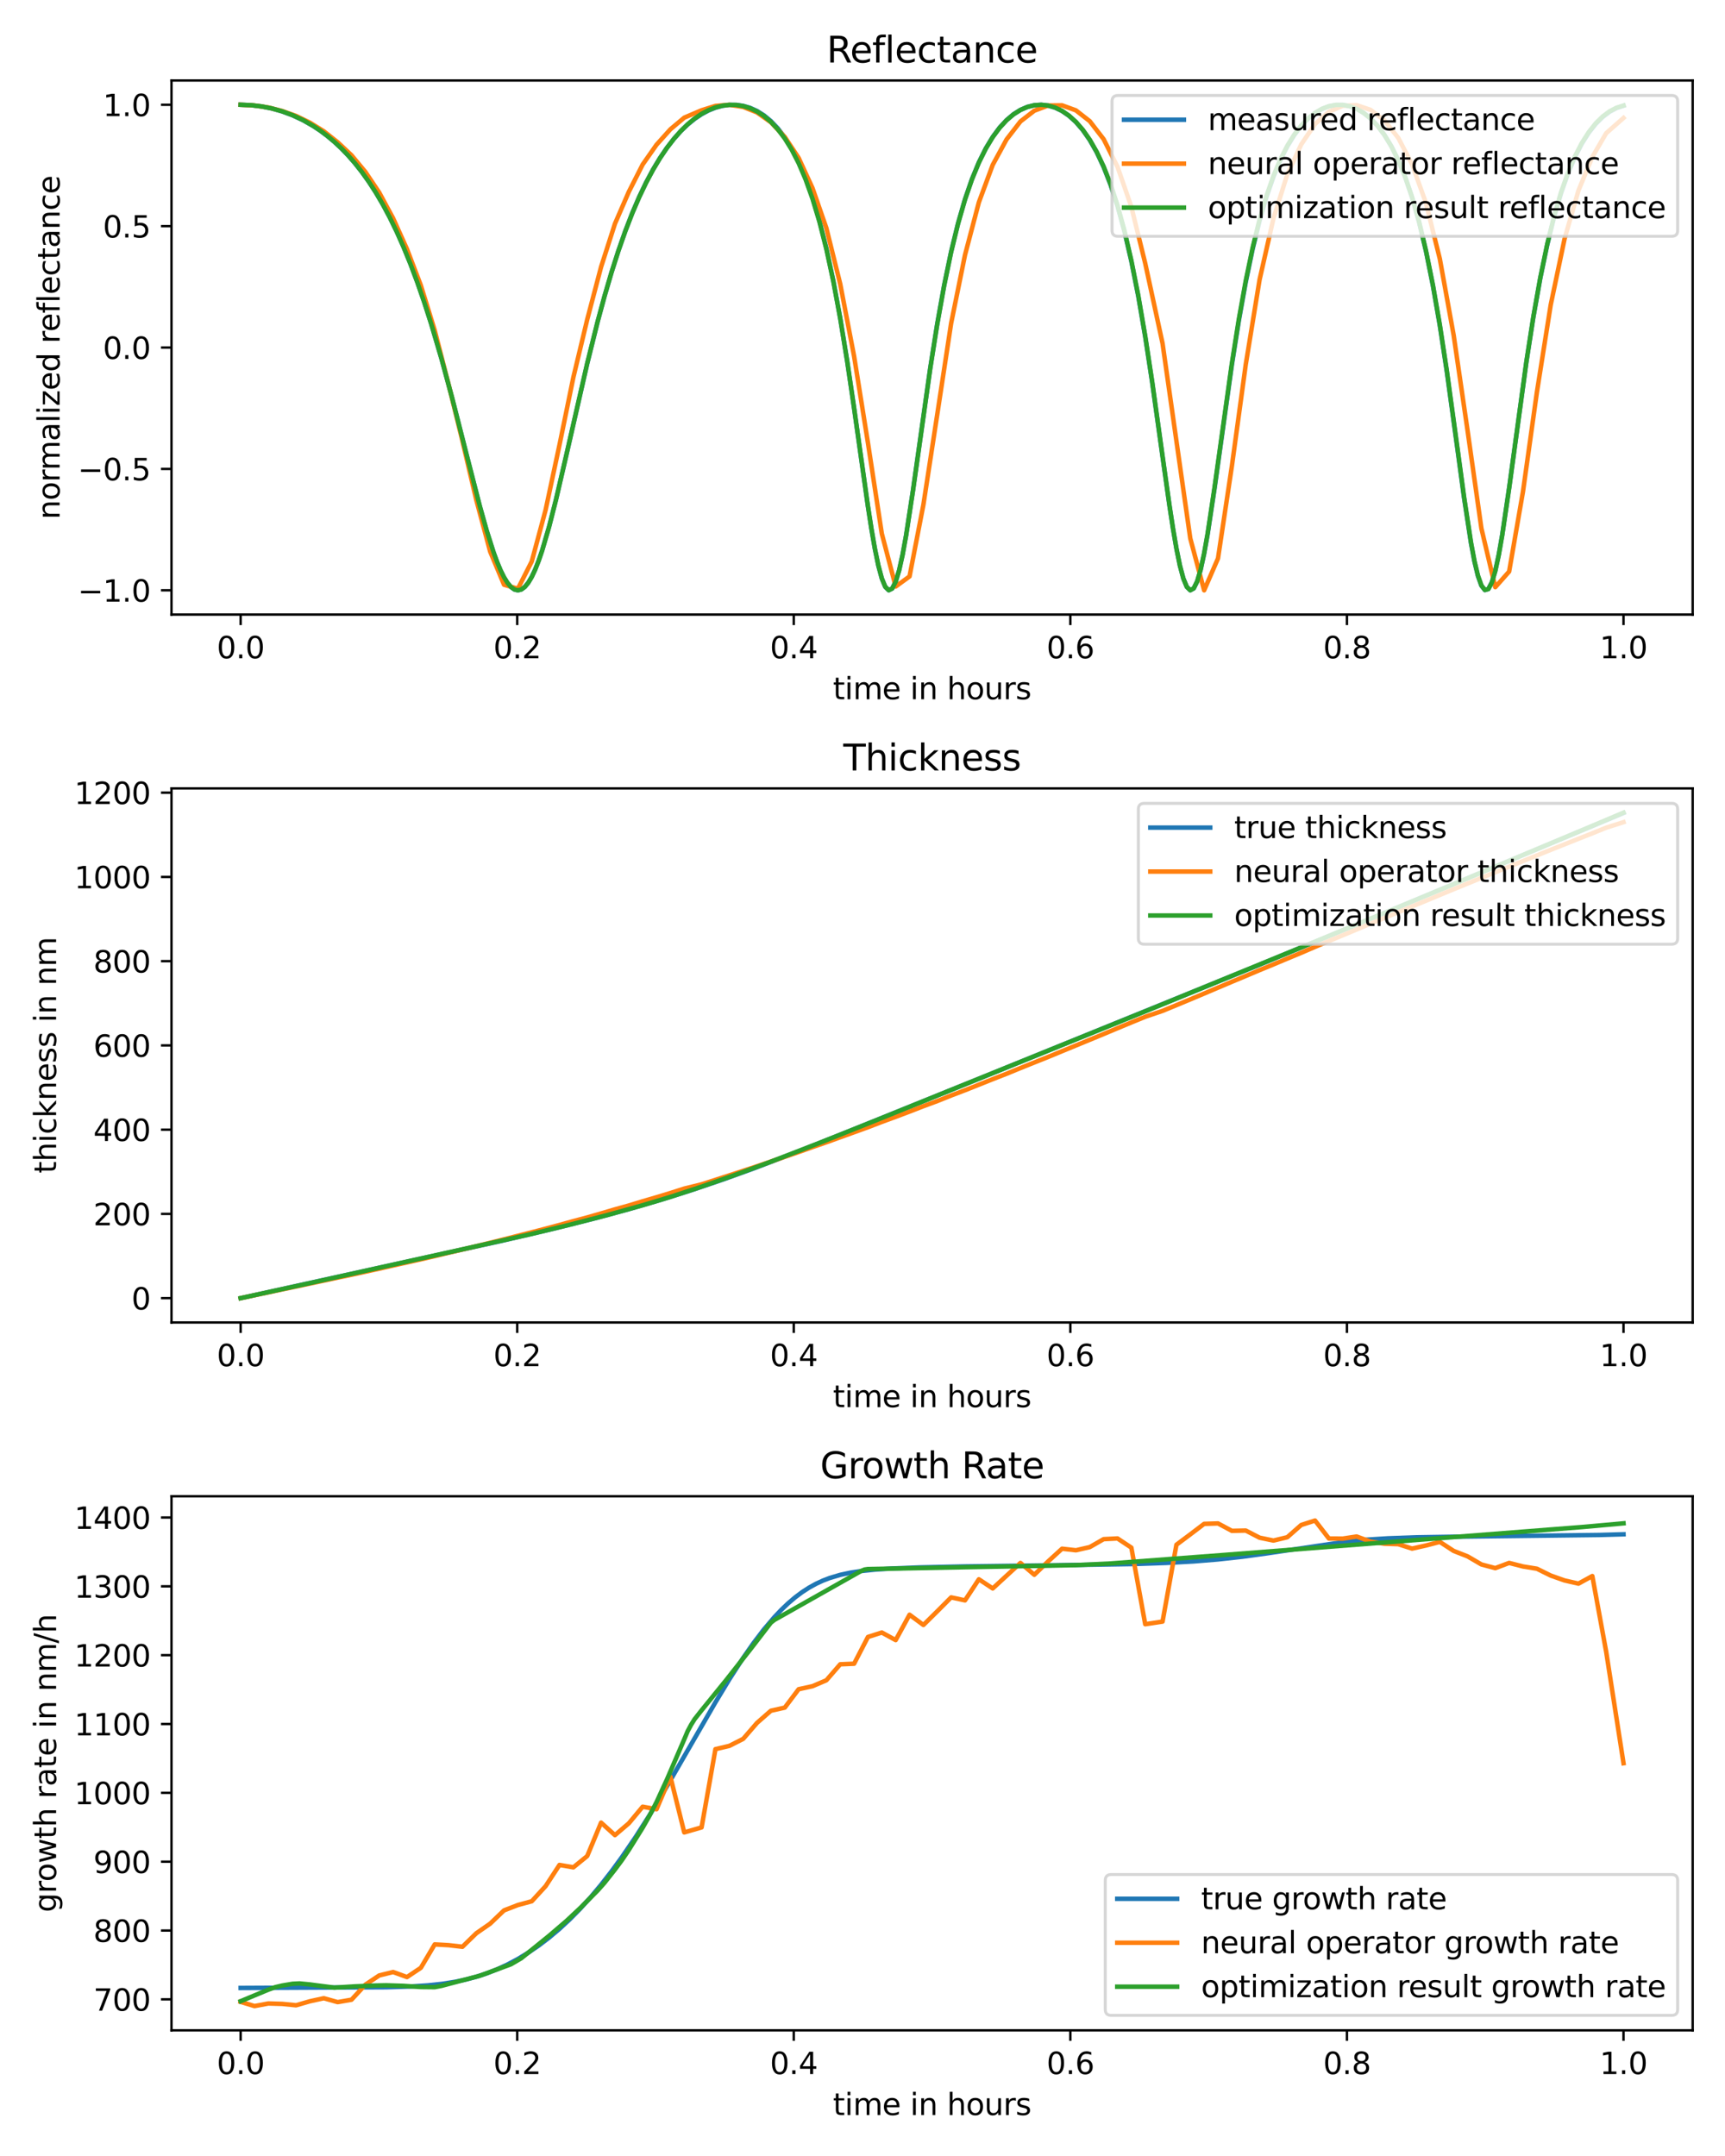 <?xml version="1.0" encoding="utf-8" standalone="no"?>
<!DOCTYPE svg PUBLIC "-//W3C//DTD SVG 1.1//EN"
  "http://www.w3.org/Graphics/SVG/1.1/DTD/svg11.dtd">
<svg xmlns:xlink="http://www.w3.org/1999/xlink" width="576pt" height="720pt" viewBox="0 0 576 720" xmlns="http://www.w3.org/2000/svg" version="1.1">
 <defs>
  <style type="text/css">*{stroke-linejoin: round; stroke-linecap: butt}</style>
 </defs>
 <g id="figure_1">
  <g id="patch_1">
   <path d="M 0 720 
L 576 720 
L 576 0 
L 0 0 
z
" style="fill: #ffffff"/>
  </g>
  <g id="axes_1">
   <g id="patch_2">
    <path d="M 57.26 205.24 
L 565.2 205.24 
L 565.2 26.88 
L 57.26 26.88 
z
" style="fill: #ffffff"/>
   </g>
   <g id="matplotlib.axis_1">
    <g id="xtick_1">
     <g id="line2d_1">
      <defs>
       <path id="ma312841ecd" d="M 0 0 
L 0 3.5 
" style="stroke: #000000; stroke-width: 0.8"/>
      </defs>
      <g>
       <use xlink:href="#ma312841ecd" x="80.348" y="205.24" style="stroke: #000000; stroke-width: 0.8"/>
      </g>
     </g>
     <g id="text_1">
      <!-- 0.0 -->
      <g transform="translate(72.397 219.838) scale(0.1 -0.1)">
       <defs>
        <path id="DejaVuSans-30" d="M 2034 4250 
Q 1547 4250 1301 3770 
Q 1056 3291 1056 2328 
Q 1056 1369 1301 889 
Q 1547 409 2034 409 
Q 2525 409 2770 889 
Q 3016 1369 3016 2328 
Q 3016 3291 2770 3770 
Q 2525 4250 2034 4250 
z
M 2034 4750 
Q 2819 4750 3233 4129 
Q 3647 3509 3647 2328 
Q 3647 1150 3233 529 
Q 2819 -91 2034 -91 
Q 1250 -91 836 529 
Q 422 1150 422 2328 
Q 422 3509 836 4129 
Q 1250 4750 2034 4750 
z
" transform="scale(0.016)"/>
        <path id="DejaVuSans-2e" d="M 684 794 
L 1344 794 
L 1344 0 
L 684 0 
L 684 794 
z
" transform="scale(0.016)"/>
       </defs>
       <use xlink:href="#DejaVuSans-30"/>
       <use xlink:href="#DejaVuSans-2e" x="63.623"/>
       <use xlink:href="#DejaVuSans-30" x="95.41"/>
      </g>
     </g>
    </g>
    <g id="xtick_2">
     <g id="line2d_2">
      <g>
       <use xlink:href="#ma312841ecd" x="172.701" y="205.24" style="stroke: #000000; stroke-width: 0.8"/>
      </g>
     </g>
     <g id="text_2">
      <!-- 0.2 -->
      <g transform="translate(164.749 219.838) scale(0.1 -0.1)">
       <defs>
        <path id="DejaVuSans-32" d="M 1228 531 
L 3431 531 
L 3431 0 
L 469 0 
L 469 531 
Q 828 903 1448 1529 
Q 2069 2156 2228 2338 
Q 2531 2678 2651 2914 
Q 2772 3150 2772 3378 
Q 2772 3750 2511 3984 
Q 2250 4219 1831 4219 
Q 1534 4219 1204 4116 
Q 875 4013 500 3803 
L 500 4441 
Q 881 4594 1212 4672 
Q 1544 4750 1819 4750 
Q 2544 4750 2975 4387 
Q 3406 4025 3406 3419 
Q 3406 3131 3298 2873 
Q 3191 2616 2906 2266 
Q 2828 2175 2409 1742 
Q 1991 1309 1228 531 
z
" transform="scale(0.016)"/>
       </defs>
       <use xlink:href="#DejaVuSans-30"/>
       <use xlink:href="#DejaVuSans-2e" x="63.623"/>
       <use xlink:href="#DejaVuSans-32" x="95.41"/>
      </g>
     </g>
    </g>
    <g id="xtick_3">
     <g id="line2d_3">
      <g>
       <use xlink:href="#ma312841ecd" x="265.054" y="205.24" style="stroke: #000000; stroke-width: 0.8"/>
      </g>
     </g>
     <g id="text_3">
      <!-- 0.4 -->
      <g transform="translate(257.102 219.838) scale(0.1 -0.1)">
       <defs>
        <path id="DejaVuSans-34" d="M 2419 4116 
L 825 1625 
L 2419 1625 
L 2419 4116 
z
M 2253 4666 
L 3047 4666 
L 3047 1625 
L 3713 1625 
L 3713 1100 
L 3047 1100 
L 3047 0 
L 2419 0 
L 2419 1100 
L 313 1100 
L 313 1709 
L 2253 4666 
z
" transform="scale(0.016)"/>
       </defs>
       <use xlink:href="#DejaVuSans-30"/>
       <use xlink:href="#DejaVuSans-2e" x="63.623"/>
       <use xlink:href="#DejaVuSans-34" x="95.41"/>
      </g>
     </g>
    </g>
    <g id="xtick_4">
     <g id="line2d_4">
      <g>
       <use xlink:href="#ma312841ecd" x="357.406" y="205.24" style="stroke: #000000; stroke-width: 0.8"/>
      </g>
     </g>
     <g id="text_4">
      <!-- 0.6 -->
      <g transform="translate(349.455 219.838) scale(0.1 -0.1)">
       <defs>
        <path id="DejaVuSans-36" d="M 2113 2584 
Q 1688 2584 1439 2293 
Q 1191 2003 1191 1497 
Q 1191 994 1439 701 
Q 1688 409 2113 409 
Q 2538 409 2786 701 
Q 3034 994 3034 1497 
Q 3034 2003 2786 2293 
Q 2538 2584 2113 2584 
z
M 3366 4563 
L 3366 3988 
Q 3128 4100 2886 4159 
Q 2644 4219 2406 4219 
Q 1781 4219 1451 3797 
Q 1122 3375 1075 2522 
Q 1259 2794 1537 2939 
Q 1816 3084 2150 3084 
Q 2853 3084 3261 2657 
Q 3669 2231 3669 1497 
Q 3669 778 3244 343 
Q 2819 -91 2113 -91 
Q 1303 -91 875 529 
Q 447 1150 447 2328 
Q 447 3434 972 4092 
Q 1497 4750 2381 4750 
Q 2619 4750 2861 4703 
Q 3103 4656 3366 4563 
z
" transform="scale(0.016)"/>
       </defs>
       <use xlink:href="#DejaVuSans-30"/>
       <use xlink:href="#DejaVuSans-2e" x="63.623"/>
       <use xlink:href="#DejaVuSans-36" x="95.41"/>
      </g>
     </g>
    </g>
    <g id="xtick_5">
     <g id="line2d_5">
      <g>
       <use xlink:href="#ma312841ecd" x="449.759" y="205.24" style="stroke: #000000; stroke-width: 0.8"/>
      </g>
     </g>
     <g id="text_5">
      <!-- 0.8 -->
      <g transform="translate(441.808 219.838) scale(0.1 -0.1)">
       <defs>
        <path id="DejaVuSans-38" d="M 2034 2216 
Q 1584 2216 1326 1975 
Q 1069 1734 1069 1313 
Q 1069 891 1326 650 
Q 1584 409 2034 409 
Q 2484 409 2743 651 
Q 3003 894 3003 1313 
Q 3003 1734 2745 1975 
Q 2488 2216 2034 2216 
z
M 1403 2484 
Q 997 2584 770 2862 
Q 544 3141 544 3541 
Q 544 4100 942 4425 
Q 1341 4750 2034 4750 
Q 2731 4750 3128 4425 
Q 3525 4100 3525 3541 
Q 3525 3141 3298 2862 
Q 3072 2584 2669 2484 
Q 3125 2378 3379 2068 
Q 3634 1759 3634 1313 
Q 3634 634 3220 271 
Q 2806 -91 2034 -91 
Q 1263 -91 848 271 
Q 434 634 434 1313 
Q 434 1759 690 2068 
Q 947 2378 1403 2484 
z
M 1172 3481 
Q 1172 3119 1398 2916 
Q 1625 2713 2034 2713 
Q 2441 2713 2670 2916 
Q 2900 3119 2900 3481 
Q 2900 3844 2670 4047 
Q 2441 4250 2034 4250 
Q 1625 4250 1398 4047 
Q 1172 3844 1172 3481 
z
" transform="scale(0.016)"/>
       </defs>
       <use xlink:href="#DejaVuSans-30"/>
       <use xlink:href="#DejaVuSans-2e" x="63.623"/>
       <use xlink:href="#DejaVuSans-38" x="95.41"/>
      </g>
     </g>
    </g>
    <g id="xtick_6">
     <g id="line2d_6">
      <g>
       <use xlink:href="#ma312841ecd" x="542.112" y="205.24" style="stroke: #000000; stroke-width: 0.8"/>
      </g>
     </g>
     <g id="text_6">
      <!-- 1.0 -->
      <g transform="translate(534.16 219.838) scale(0.1 -0.1)">
       <defs>
        <path id="DejaVuSans-31" d="M 794 531 
L 1825 531 
L 1825 4091 
L 703 3866 
L 703 4441 
L 1819 4666 
L 2450 4666 
L 2450 531 
L 3481 531 
L 3481 0 
L 794 0 
L 794 531 
z
" transform="scale(0.016)"/>
       </defs>
       <use xlink:href="#DejaVuSans-31"/>
       <use xlink:href="#DejaVuSans-2e" x="63.623"/>
       <use xlink:href="#DejaVuSans-30" x="95.41"/>
      </g>
     </g>
    </g>
    <g id="text_7">
     <!-- time in hours -->
     <g transform="translate(278.141 233.517) scale(0.1 -0.1)">
      <defs>
       <path id="DejaVuSans-74" d="M 1172 4494 
L 1172 3500 
L 2356 3500 
L 2356 3053 
L 1172 3053 
L 1172 1153 
Q 1172 725 1289 603 
Q 1406 481 1766 481 
L 2356 481 
L 2356 0 
L 1766 0 
Q 1100 0 847 248 
Q 594 497 594 1153 
L 594 3053 
L 172 3053 
L 172 3500 
L 594 3500 
L 594 4494 
L 1172 4494 
z
" transform="scale(0.016)"/>
       <path id="DejaVuSans-69" d="M 603 3500 
L 1178 3500 
L 1178 0 
L 603 0 
L 603 3500 
z
M 603 4863 
L 1178 4863 
L 1178 4134 
L 603 4134 
L 603 4863 
z
" transform="scale(0.016)"/>
       <path id="DejaVuSans-6d" d="M 3328 2828 
Q 3544 3216 3844 3400 
Q 4144 3584 4550 3584 
Q 5097 3584 5394 3201 
Q 5691 2819 5691 2113 
L 5691 0 
L 5113 0 
L 5113 2094 
Q 5113 2597 4934 2840 
Q 4756 3084 4391 3084 
Q 3944 3084 3684 2787 
Q 3425 2491 3425 1978 
L 3425 0 
L 2847 0 
L 2847 2094 
Q 2847 2600 2669 2842 
Q 2491 3084 2119 3084 
Q 1678 3084 1418 2786 
Q 1159 2488 1159 1978 
L 1159 0 
L 581 0 
L 581 3500 
L 1159 3500 
L 1159 2956 
Q 1356 3278 1631 3431 
Q 1906 3584 2284 3584 
Q 2666 3584 2933 3390 
Q 3200 3197 3328 2828 
z
" transform="scale(0.016)"/>
       <path id="DejaVuSans-65" d="M 3597 1894 
L 3597 1613 
L 953 1613 
Q 991 1019 1311 708 
Q 1631 397 2203 397 
Q 2534 397 2845 478 
Q 3156 559 3463 722 
L 3463 178 
Q 3153 47 2828 -22 
Q 2503 -91 2169 -91 
Q 1331 -91 842 396 
Q 353 884 353 1716 
Q 353 2575 817 3079 
Q 1281 3584 2069 3584 
Q 2775 3584 3186 3129 
Q 3597 2675 3597 1894 
z
M 3022 2063 
Q 3016 2534 2758 2815 
Q 2500 3097 2075 3097 
Q 1594 3097 1305 2825 
Q 1016 2553 972 2059 
L 3022 2063 
z
" transform="scale(0.016)"/>
       <path id="DejaVuSans-20" transform="scale(0.016)"/>
       <path id="DejaVuSans-6e" d="M 3513 2113 
L 3513 0 
L 2938 0 
L 2938 2094 
Q 2938 2591 2744 2837 
Q 2550 3084 2163 3084 
Q 1697 3084 1428 2787 
Q 1159 2491 1159 1978 
L 1159 0 
L 581 0 
L 581 3500 
L 1159 3500 
L 1159 2956 
Q 1366 3272 1645 3428 
Q 1925 3584 2291 3584 
Q 2894 3584 3203 3211 
Q 3513 2838 3513 2113 
z
" transform="scale(0.016)"/>
       <path id="DejaVuSans-68" d="M 3513 2113 
L 3513 0 
L 2938 0 
L 2938 2094 
Q 2938 2591 2744 2837 
Q 2550 3084 2163 3084 
Q 1697 3084 1428 2787 
Q 1159 2491 1159 1978 
L 1159 0 
L 581 0 
L 581 4863 
L 1159 4863 
L 1159 2956 
Q 1366 3272 1645 3428 
Q 1925 3584 2291 3584 
Q 2894 3584 3203 3211 
Q 3513 2838 3513 2113 
z
" transform="scale(0.016)"/>
       <path id="DejaVuSans-6f" d="M 1959 3097 
Q 1497 3097 1228 2736 
Q 959 2375 959 1747 
Q 959 1119 1226 758 
Q 1494 397 1959 397 
Q 2419 397 2687 759 
Q 2956 1122 2956 1747 
Q 2956 2369 2687 2733 
Q 2419 3097 1959 3097 
z
M 1959 3584 
Q 2709 3584 3137 3096 
Q 3566 2609 3566 1747 
Q 3566 888 3137 398 
Q 2709 -91 1959 -91 
Q 1206 -91 779 398 
Q 353 888 353 1747 
Q 353 2609 779 3096 
Q 1206 3584 1959 3584 
z
" transform="scale(0.016)"/>
       <path id="DejaVuSans-75" d="M 544 1381 
L 544 3500 
L 1119 3500 
L 1119 1403 
Q 1119 906 1312 657 
Q 1506 409 1894 409 
Q 2359 409 2629 706 
Q 2900 1003 2900 1516 
L 2900 3500 
L 3475 3500 
L 3475 0 
L 2900 0 
L 2900 538 
Q 2691 219 2414 64 
Q 2138 -91 1772 -91 
Q 1169 -91 856 284 
Q 544 659 544 1381 
z
M 1991 3584 
L 1991 3584 
z
" transform="scale(0.016)"/>
       <path id="DejaVuSans-72" d="M 2631 2963 
Q 2534 3019 2420 3045 
Q 2306 3072 2169 3072 
Q 1681 3072 1420 2755 
Q 1159 2438 1159 1844 
L 1159 0 
L 581 0 
L 581 3500 
L 1159 3500 
L 1159 2956 
Q 1341 3275 1631 3429 
Q 1922 3584 2338 3584 
Q 2397 3584 2469 3576 
Q 2541 3569 2628 3553 
L 2631 2963 
z
" transform="scale(0.016)"/>
       <path id="DejaVuSans-73" d="M 2834 3397 
L 2834 2853 
Q 2591 2978 2328 3040 
Q 2066 3103 1784 3103 
Q 1356 3103 1142 2972 
Q 928 2841 928 2578 
Q 928 2378 1081 2264 
Q 1234 2150 1697 2047 
L 1894 2003 
Q 2506 1872 2764 1633 
Q 3022 1394 3022 966 
Q 3022 478 2636 193 
Q 2250 -91 1575 -91 
Q 1294 -91 989 -36 
Q 684 19 347 128 
L 347 722 
Q 666 556 975 473 
Q 1284 391 1588 391 
Q 1994 391 2212 530 
Q 2431 669 2431 922 
Q 2431 1156 2273 1281 
Q 2116 1406 1581 1522 
L 1381 1569 
Q 847 1681 609 1914 
Q 372 2147 372 2553 
Q 372 3047 722 3315 
Q 1072 3584 1716 3584 
Q 2034 3584 2315 3537 
Q 2597 3491 2834 3397 
z
" transform="scale(0.016)"/>
      </defs>
      <use xlink:href="#DejaVuSans-74"/>
      <use xlink:href="#DejaVuSans-69" x="39.209"/>
      <use xlink:href="#DejaVuSans-6d" x="66.992"/>
      <use xlink:href="#DejaVuSans-65" x="164.404"/>
      <use xlink:href="#DejaVuSans-20" x="225.928"/>
      <use xlink:href="#DejaVuSans-69" x="257.715"/>
      <use xlink:href="#DejaVuSans-6e" x="285.498"/>
      <use xlink:href="#DejaVuSans-20" x="348.877"/>
      <use xlink:href="#DejaVuSans-68" x="380.664"/>
      <use xlink:href="#DejaVuSans-6f" x="444.043"/>
      <use xlink:href="#DejaVuSans-75" x="505.225"/>
      <use xlink:href="#DejaVuSans-72" x="568.604"/>
      <use xlink:href="#DejaVuSans-73" x="609.717"/>
     </g>
    </g>
   </g>
   <g id="matplotlib.axis_2">
    <g id="ytick_1">
     <g id="line2d_7">
      <defs>
       <path id="m534be1289c" d="M 0 0 
L -3.5 0 
" style="stroke: #000000; stroke-width: 0.8"/>
      </defs>
      <g>
       <use xlink:href="#m534be1289c" x="57.26" y="197.133" style="stroke: #000000; stroke-width: 0.8"/>
      </g>
     </g>
     <g id="text_8">
      <!-- −1.0 -->
      <g transform="translate(25.977 200.932) scale(0.1 -0.1)">
       <defs>
        <path id="DejaVuSans-2212" d="M 678 2272 
L 4684 2272 
L 4684 1741 
L 678 1741 
L 678 2272 
z
" transform="scale(0.016)"/>
       </defs>
       <use xlink:href="#DejaVuSans-2212"/>
       <use xlink:href="#DejaVuSans-31" x="83.789"/>
       <use xlink:href="#DejaVuSans-2e" x="147.412"/>
       <use xlink:href="#DejaVuSans-30" x="179.199"/>
      </g>
     </g>
    </g>
    <g id="ytick_2">
     <g id="line2d_8">
      <g>
       <use xlink:href="#m534be1289c" x="57.26" y="156.596" style="stroke: #000000; stroke-width: 0.8"/>
      </g>
     </g>
     <g id="text_9">
      <!-- −0.5 -->
      <g transform="translate(25.977 160.396) scale(0.1 -0.1)">
       <defs>
        <path id="DejaVuSans-35" d="M 691 4666 
L 3169 4666 
L 3169 4134 
L 1269 4134 
L 1269 2991 
Q 1406 3038 1543 3061 
Q 1681 3084 1819 3084 
Q 2600 3084 3056 2656 
Q 3513 2228 3513 1497 
Q 3513 744 3044 326 
Q 2575 -91 1722 -91 
Q 1428 -91 1123 -41 
Q 819 9 494 109 
L 494 744 
Q 775 591 1075 516 
Q 1375 441 1709 441 
Q 2250 441 2565 725 
Q 2881 1009 2881 1497 
Q 2881 1984 2565 2268 
Q 2250 2553 1709 2553 
Q 1456 2553 1204 2497 
Q 953 2441 691 2322 
L 691 4666 
z
" transform="scale(0.016)"/>
       </defs>
       <use xlink:href="#DejaVuSans-2212"/>
       <use xlink:href="#DejaVuSans-30" x="83.789"/>
       <use xlink:href="#DejaVuSans-2e" x="147.412"/>
       <use xlink:href="#DejaVuSans-35" x="179.199"/>
      </g>
     </g>
    </g>
    <g id="ytick_3">
     <g id="line2d_9">
      <g>
       <use xlink:href="#m534be1289c" x="57.26" y="116.06" style="stroke: #000000; stroke-width: 0.8"/>
      </g>
     </g>
     <g id="text_10">
      <!-- 0.0 -->
      <g transform="translate(34.357 119.859) scale(0.1 -0.1)">
       <use xlink:href="#DejaVuSans-30"/>
       <use xlink:href="#DejaVuSans-2e" x="63.623"/>
       <use xlink:href="#DejaVuSans-30" x="95.41"/>
      </g>
     </g>
    </g>
    <g id="ytick_4">
     <g id="line2d_10">
      <g>
       <use xlink:href="#m534be1289c" x="57.26" y="75.524" style="stroke: #000000; stroke-width: 0.8"/>
      </g>
     </g>
     <g id="text_11">
      <!-- 0.5 -->
      <g transform="translate(34.357 79.323) scale(0.1 -0.1)">
       <use xlink:href="#DejaVuSans-30"/>
       <use xlink:href="#DejaVuSans-2e" x="63.623"/>
       <use xlink:href="#DejaVuSans-35" x="95.41"/>
      </g>
     </g>
    </g>
    <g id="ytick_5">
     <g id="line2d_11">
      <g>
       <use xlink:href="#m534be1289c" x="57.26" y="34.987" style="stroke: #000000; stroke-width: 0.8"/>
      </g>
     </g>
     <g id="text_12">
      <!-- 1.0 -->
      <g transform="translate(34.357 38.786) scale(0.1 -0.1)">
       <use xlink:href="#DejaVuSans-31"/>
       <use xlink:href="#DejaVuSans-2e" x="63.623"/>
       <use xlink:href="#DejaVuSans-30" x="95.41"/>
      </g>
     </g>
    </g>
    <g id="text_13">
     <!-- normalized reflectance -->
     <g transform="translate(19.898 173.446) rotate(-90) scale(0.1 -0.1)">
      <defs>
       <path id="DejaVuSans-61" d="M 2194 1759 
Q 1497 1759 1228 1600 
Q 959 1441 959 1056 
Q 959 750 1161 570 
Q 1363 391 1709 391 
Q 2188 391 2477 730 
Q 2766 1069 2766 1631 
L 2766 1759 
L 2194 1759 
z
M 3341 1997 
L 3341 0 
L 2766 0 
L 2766 531 
Q 2569 213 2275 61 
Q 1981 -91 1556 -91 
Q 1019 -91 701 211 
Q 384 513 384 1019 
Q 384 1609 779 1909 
Q 1175 2209 1959 2209 
L 2766 2209 
L 2766 2266 
Q 2766 2663 2505 2880 
Q 2244 3097 1772 3097 
Q 1472 3097 1187 3025 
Q 903 2953 641 2809 
L 641 3341 
Q 956 3463 1253 3523 
Q 1550 3584 1831 3584 
Q 2591 3584 2966 3190 
Q 3341 2797 3341 1997 
z
" transform="scale(0.016)"/>
       <path id="DejaVuSans-6c" d="M 603 4863 
L 1178 4863 
L 1178 0 
L 603 0 
L 603 4863 
z
" transform="scale(0.016)"/>
       <path id="DejaVuSans-7a" d="M 353 3500 
L 3084 3500 
L 3084 2975 
L 922 459 
L 3084 459 
L 3084 0 
L 275 0 
L 275 525 
L 2438 3041 
L 353 3041 
L 353 3500 
z
" transform="scale(0.016)"/>
       <path id="DejaVuSans-64" d="M 2906 2969 
L 2906 4863 
L 3481 4863 
L 3481 0 
L 2906 0 
L 2906 525 
Q 2725 213 2448 61 
Q 2172 -91 1784 -91 
Q 1150 -91 751 415 
Q 353 922 353 1747 
Q 353 2572 751 3078 
Q 1150 3584 1784 3584 
Q 2172 3584 2448 3432 
Q 2725 3281 2906 2969 
z
M 947 1747 
Q 947 1113 1208 752 
Q 1469 391 1925 391 
Q 2381 391 2643 752 
Q 2906 1113 2906 1747 
Q 2906 2381 2643 2742 
Q 2381 3103 1925 3103 
Q 1469 3103 1208 2742 
Q 947 2381 947 1747 
z
" transform="scale(0.016)"/>
       <path id="DejaVuSans-66" d="M 2375 4863 
L 2375 4384 
L 1825 4384 
Q 1516 4384 1395 4259 
Q 1275 4134 1275 3809 
L 1275 3500 
L 2222 3500 
L 2222 3053 
L 1275 3053 
L 1275 0 
L 697 0 
L 697 3053 
L 147 3053 
L 147 3500 
L 697 3500 
L 697 3744 
Q 697 4328 969 4595 
Q 1241 4863 1831 4863 
L 2375 4863 
z
" transform="scale(0.016)"/>
       <path id="DejaVuSans-63" d="M 3122 3366 
L 3122 2828 
Q 2878 2963 2633 3030 
Q 2388 3097 2138 3097 
Q 1578 3097 1268 2742 
Q 959 2388 959 1747 
Q 959 1106 1268 751 
Q 1578 397 2138 397 
Q 2388 397 2633 464 
Q 2878 531 3122 666 
L 3122 134 
Q 2881 22 2623 -34 
Q 2366 -91 2075 -91 
Q 1284 -91 818 406 
Q 353 903 353 1747 
Q 353 2603 823 3093 
Q 1294 3584 2113 3584 
Q 2378 3584 2631 3529 
Q 2884 3475 3122 3366 
z
" transform="scale(0.016)"/>
      </defs>
      <use xlink:href="#DejaVuSans-6e"/>
      <use xlink:href="#DejaVuSans-6f" x="63.379"/>
      <use xlink:href="#DejaVuSans-72" x="124.561"/>
      <use xlink:href="#DejaVuSans-6d" x="163.924"/>
      <use xlink:href="#DejaVuSans-61" x="261.336"/>
      <use xlink:href="#DejaVuSans-6c" x="322.615"/>
      <use xlink:href="#DejaVuSans-69" x="350.398"/>
      <use xlink:href="#DejaVuSans-7a" x="378.182"/>
      <use xlink:href="#DejaVuSans-65" x="430.672"/>
      <use xlink:href="#DejaVuSans-64" x="492.195"/>
      <use xlink:href="#DejaVuSans-20" x="555.672"/>
      <use xlink:href="#DejaVuSans-72" x="587.459"/>
      <use xlink:href="#DejaVuSans-65" x="626.322"/>
      <use xlink:href="#DejaVuSans-66" x="687.846"/>
      <use xlink:href="#DejaVuSans-6c" x="723.051"/>
      <use xlink:href="#DejaVuSans-65" x="750.834"/>
      <use xlink:href="#DejaVuSans-63" x="812.357"/>
      <use xlink:href="#DejaVuSans-74" x="867.338"/>
      <use xlink:href="#DejaVuSans-61" x="906.547"/>
      <use xlink:href="#DejaVuSans-6e" x="967.826"/>
      <use xlink:href="#DejaVuSans-63" x="1031.205"/>
      <use xlink:href="#DejaVuSans-65" x="1086.186"/>
     </g>
    </g>
   </g>
   <g id="line2d_12">
    <path d="M 80.348 34.987 
L 83.82 35.13 
L 87.292 35.544 
L 90.764 36.237 
L 94.236 37.221 
L 97.708 38.514 
L 101.18 40.138 
L 104.652 42.123 
L 106.966 43.665 
L 109.281 45.397 
L 111.595 47.332 
L 113.91 49.486 
L 116.225 51.879 
L 118.539 54.53 
L 120.854 57.462 
L 123.168 60.698 
L 125.483 64.264 
L 127.798 68.19 
L 130.112 72.505 
L 132.427 77.24 
L 134.741 82.424 
L 137.056 88.087 
L 139.371 94.255 
L 141.685 100.945 
L 144 108.167 
L 147.472 119.971 
L 150.944 132.816 
L 155.573 150.996 
L 160.202 169.019 
L 162.517 177.275 
L 164.831 184.554 
L 165.989 187.708 
L 167.146 190.475 
L 168.303 192.811 
L 169.46 194.676 
L 170.618 196.035 
L 171.775 196.861 
L 172.932 197.133 
L 174.09 196.841 
L 175.247 195.983 
L 176.404 194.568 
L 177.562 192.612 
L 178.719 190.143 
L 179.876 187.194 
L 181.033 183.806 
L 183.348 175.897 
L 185.663 166.814 
L 189.135 151.874 
L 196.078 121.436 
L 199.55 107.474 
L 201.865 98.909 
L 204.18 90.993 
L 206.494 83.735 
L 208.809 77.126 
L 211.123 71.14 
L 213.438 65.747 
L 215.753 60.909 
L 218.067 56.589 
L 220.382 52.751 
L 222.696 49.359 
L 225.011 46.384 
L 227.326 43.795 
L 229.64 41.571 
L 231.955 39.69 
L 234.269 38.136 
L 236.584 36.898 
L 238.899 35.969 
L 241.213 35.345 
L 243.528 35.028 
L 245.842 35.026 
L 248.157 35.353 
L 250.472 36.026 
L 252.786 37.075 
L 255.101 38.534 
L 257.415 40.45 
L 259.73 42.883 
L 262.045 45.905 
L 264.359 49.606 
L 266.674 54.097 
L 268.988 59.51 
L 271.303 66.001 
L 273.618 73.745 
L 275.932 82.93 
L 278.247 93.734 
L 280.561 106.282 
L 282.876 120.57 
L 285.191 136.347 
L 289.82 169.198 
L 290.977 176.646 
L 292.135 183.304 
L 293.292 188.906 
L 294.449 193.202 
L 295.606 195.985 
L 296.764 197.111 
L 297.921 196.522 
L 299.078 194.246 
L 300.236 190.4 
L 301.393 185.172 
L 302.55 178.801 
L 304.865 163.687 
L 310.651 122.699 
L 312.966 108.078 
L 315.281 95.181 
L 317.595 84.044 
L 319.91 74.557 
L 322.224 66.547 
L 324.539 59.825 
L 326.854 54.215 
L 329.168 49.56 
L 331.483 45.725 
L 333.797 42.601 
L 336.112 40.099 
L 338.427 38.148 
L 340.741 36.696 
L 343.056 35.701 
L 345.37 35.138 
L 347.685 34.992 
L 350 35.258 
L 352.314 35.944 
L 354.629 37.069 
L 356.943 38.663 
L 359.258 40.77 
L 361.573 43.448 
L 363.887 46.775 
L 366.202 50.845 
L 368.516 55.776 
L 370.831 61.712 
L 373.146 68.816 
L 375.46 77.273 
L 377.775 87.274 
L 380.089 98.981 
L 382.404 112.474 
L 384.719 127.65 
L 388.191 152.502 
L 390.505 168.907 
L 391.663 176.437 
L 392.82 183.171 
L 393.977 188.838 
L 395.134 193.181 
L 396.292 195.988 
L 397.449 197.114 
L 398.606 196.497 
L 399.764 194.168 
L 400.921 190.249 
L 402.078 184.933 
L 403.236 178.465 
L 405.55 163.154 
L 411.337 121.839 
L 413.651 107.168 
L 415.966 94.257 
L 418.28 83.133 
L 420.595 73.676 
L 422.91 65.707 
L 425.224 59.034 
L 427.539 53.479 
L 429.853 48.882 
L 432.168 45.11 
L 434.483 42.053 
L 436.797 39.624 
L 439.112 37.754 
L 441.427 36.39 
L 443.741 35.496 
L 446.056 35.048 
L 448.37 35.035 
L 450.685 35.457 
L 453 36.328 
L 455.314 37.673 
L 457.629 39.531 
L 459.943 41.958 
L 462.258 45.027 
L 464.573 48.83 
L 466.887 53.485 
L 469.202 59.134 
L 471.516 65.948 
L 473.831 74.12 
L 476.146 83.857 
L 478.46 95.352 
L 480.775 108.727 
L 483.089 123.937 
L 486.561 149.264 
L 488.876 166.318 
L 491.191 181.446 
L 492.348 187.578 
L 493.505 192.374 
L 494.662 195.589 
L 495.82 197.051 
L 496.977 196.677 
L 498.134 194.488 
L 499.292 190.606 
L 500.449 185.234 
L 501.606 178.637 
L 503.921 162.934 
L 509.707 120.683 
L 512.022 105.821 
L 514.337 92.824 
L 516.651 81.694 
L 518.966 72.287 
L 521.28 64.404 
L 523.595 57.839 
L 525.91 52.404 
L 528.224 47.932 
L 530.539 44.287 
L 532.853 41.358 
L 535.168 39.056 
L 537.483 37.312 
L 539.797 36.075 
L 542.112 35.311 
L 542.112 35.311 
" clip-path="url(#p9253df9a96)" style="fill: none; stroke: #1f77b4; stroke-width: 1.5; stroke-linecap: square"/>
   </g>
   <g id="line2d_13">
    <path d="M 80.348 34.987 
L 84.977 35.22 
L 89.607 35.896 
L 94.236 37.075 
L 98.865 38.721 
L 103.494 40.971 
L 108.123 43.837 
L 112.753 47.501 
L 117.382 51.854 
L 122.011 57.422 
L 126.64 64.323 
L 131.269 72.896 
L 135.899 83.185 
L 140.528 95.325 
L 145.157 110.344 
L 149.786 128.371 
L 154.416 147.259 
L 159.045 166.974 
L 163.674 184.211 
L 168.303 195.274 
L 172.932 196.603 
L 177.562 187.486 
L 182.191 170.268 
L 186.82 148.575 
L 191.449 126.026 
L 196.078 106.713 
L 200.708 89.144 
L 205.337 74.719 
L 209.966 64.063 
L 214.595 54.945 
L 219.224 48.332 
L 223.854 43.18 
L 228.483 39.296 
L 234.269 36.823 
L 238.899 35.367 
L 243.528 34.999 
L 248.157 35.704 
L 252.786 37.56 
L 257.415 40.834 
L 262.045 45.733 
L 266.674 52.735 
L 271.303 62.809 
L 275.932 76.147 
L 280.561 94.823 
L 285.191 118.964 
L 289.82 147.919 
L 294.449 178.222 
L 299.078 195.874 
L 303.708 192.497 
L 308.337 168.536 
L 312.966 138.359 
L 317.595 107.967 
L 322.224 85.163 
L 326.854 67.57 
L 331.483 55.058 
L 336.112 46.551 
L 340.741 40.559 
L 345.37 36.972 
L 350 35.234 
L 354.629 35.173 
L 359.258 36.854 
L 363.887 40.469 
L 368.516 46.475 
L 373.146 55.703 
L 377.775 69.081 
L 382.404 87.939 
L 388.191 114.682 
L 392.82 147.261 
L 397.449 179.797 
L 402.078 197.133 
L 406.707 186.473 
L 411.337 155.66 
L 415.966 121.788 
L 420.595 93.382 
L 425.224 72.941 
L 429.853 58.228 
L 434.483 48.259 
L 439.112 41.407 
L 443.741 37.336 
L 448.37 35.328 
L 453 35.114 
L 457.629 36.683 
L 462.258 40.181 
L 466.887 46.038 
L 471.516 54.913 
L 476.146 67.801 
L 480.775 86.434 
L 485.404 111.987 
L 490.033 143.75 
L 494.662 176.48 
L 499.292 196.091 
L 503.921 190.869 
L 508.55 164.127 
L 513.179 131.037 
L 517.808 101.785 
L 522.438 79.719 
L 527.067 63.634 
L 531.696 52.428 
L 536.325 44.49 
L 542.112 39.391 
" clip-path="url(#p9253df9a96)" style="fill: none; stroke: #ff7f0e; stroke-width: 1.5; stroke-linecap: square"/>
   </g>
   <g id="line2d_14">
    <path d="M 80.348 34.987 
L 83.82 35.124 
L 87.292 35.524 
L 90.764 36.203 
L 94.236 37.177 
L 97.708 38.467 
L 101.18 40.095 
L 104.652 42.087 
L 106.966 43.633 
L 109.281 45.366 
L 111.595 47.3 
L 113.91 49.453 
L 116.225 51.846 
L 118.539 54.501 
L 120.854 57.437 
L 123.168 60.68 
L 125.483 64.259 
L 127.798 68.201 
L 130.112 72.535 
L 132.427 77.289 
L 134.741 82.492 
L 137.056 88.167 
L 139.371 94.336 
L 141.685 101.018 
L 144 108.219 
L 147.472 119.973 
L 150.944 132.784 
L 155.573 150.954 
L 160.202 168.984 
L 162.517 177.244 
L 164.831 184.53 
L 165.989 187.686 
L 167.146 190.455 
L 168.303 192.793 
L 169.46 194.659 
L 170.618 196.021 
L 171.775 196.852 
L 172.932 197.133 
L 174.09 196.852 
L 175.247 196.008 
L 176.404 194.606 
L 177.562 192.662 
L 178.719 190.2 
L 179.876 187.254 
L 181.033 183.864 
L 183.348 175.939 
L 185.663 166.828 
L 189.135 151.841 
L 196.078 121.36 
L 199.55 107.423 
L 201.865 98.89 
L 204.18 91.007 
L 206.494 83.779 
L 208.809 77.195 
L 211.123 71.226 
L 213.438 65.84 
L 215.753 61.002 
L 218.067 56.673 
L 220.382 52.814 
L 222.696 49.391 
L 225.011 46.376 
L 227.326 43.746 
L 229.64 41.482 
L 231.955 39.572 
L 234.269 38.01 
L 236.584 36.783 
L 238.899 35.878 
L 241.213 35.287 
L 243.528 35.01 
L 245.842 35.05 
L 248.157 35.42 
L 250.472 36.138 
L 252.786 37.231 
L 255.101 38.737 
L 257.415 40.705 
L 259.73 43.189 
L 262.045 46.255 
L 264.359 49.988 
L 266.674 54.495 
L 268.988 59.905 
L 271.303 66.37 
L 273.618 74.065 
L 275.932 83.176 
L 278.247 93.887 
L 280.561 106.329 
L 282.876 120.516 
L 285.191 136.218 
L 289.82 169.069 
L 290.977 176.536 
L 292.135 183.214 
L 293.292 188.836 
L 294.449 193.153 
L 295.606 195.958 
L 296.764 197.108 
L 297.921 196.541 
L 299.078 194.288 
L 300.236 190.464 
L 301.393 185.258 
L 302.55 178.906 
L 304.865 163.822 
L 310.651 122.865 
L 312.966 108.241 
L 315.281 95.337 
L 317.595 84.19 
L 319.91 74.692 
L 322.224 66.669 
L 324.539 59.935 
L 326.854 54.313 
L 329.168 49.646 
L 331.483 45.8 
L 333.797 42.665 
L 336.112 40.152 
L 338.427 38.191 
L 340.741 36.728 
L 343.056 35.722 
L 345.37 35.148 
L 347.685 34.99 
L 350 35.244 
L 352.314 35.917 
L 354.629 37.027 
L 356.943 38.606 
L 359.258 40.695 
L 361.573 43.354 
L 363.887 46.66 
L 366.202 50.707 
L 368.516 55.613 
L 370.831 61.522 
L 373.146 68.599 
L 375.46 77.032 
L 377.775 87.013 
L 380.089 98.708 
L 382.404 112.203 
L 384.719 127.399 
L 388.191 152.325 
L 390.505 168.802 
L 391.663 176.37 
L 392.82 183.138 
L 393.977 188.832 
L 395.134 193.193 
L 396.292 196.003 
L 397.449 197.117 
L 398.606 196.472 
L 399.764 194.102 
L 400.921 190.13 
L 402.078 184.755 
L 403.236 178.225 
L 405.55 162.8 
L 411.337 121.343 
L 413.651 106.674 
L 415.966 93.787 
L 418.28 82.7 
L 420.595 73.287 
L 422.91 65.366 
L 425.224 58.74 
L 427.539 53.23 
L 429.853 48.675 
L 432.168 44.942 
L 434.483 41.921 
L 436.797 39.524 
L 439.112 37.682 
L 441.427 36.343 
L 443.741 35.47 
L 446.056 35.04 
L 448.37 35.042 
L 450.685 35.475 
L 453 36.354 
L 455.314 37.704 
L 457.629 39.563 
L 459.943 41.987 
L 462.258 45.047 
L 464.573 48.838 
L 466.887 53.474 
L 469.202 59.098 
L 471.516 65.879 
L 473.831 74.011 
L 476.146 83.701 
L 478.46 95.142 
L 480.775 108.461 
L 483.089 123.62 
L 486.561 148.904 
L 488.876 165.975 
L 491.191 181.173 
L 492.348 187.359 
L 493.505 192.217 
L 494.662 195.501 
L 495.82 197.03 
L 496.977 196.719 
L 498.134 194.584 
L 499.292 190.74 
L 500.449 185.392 
L 501.606 178.803 
L 503.921 163.075 
L 509.707 120.649 
L 512.022 105.72 
L 514.337 92.67 
L 516.651 81.5 
L 518.966 72.067 
L 521.28 64.17 
L 523.595 57.6 
L 525.91 52.167 
L 528.224 47.704 
L 530.539 44.074 
L 532.853 41.164 
L 535.168 38.886 
L 537.483 37.172 
L 539.797 35.972 
L 542.112 35.251 
L 542.112 35.251 
" clip-path="url(#p9253df9a96)" style="fill: none; stroke: #2ca02c; stroke-width: 1.5; stroke-linecap: square"/>
   </g>
   <g id="patch_3">
    <path d="M 57.26 205.24 
L 57.26 26.88 
" style="fill: none; stroke: #000000; stroke-width: 0.8; stroke-linejoin: miter; stroke-linecap: square"/>
   </g>
   <g id="patch_4">
    <path d="M 565.2 205.24 
L 565.2 26.88 
" style="fill: none; stroke: #000000; stroke-width: 0.8; stroke-linejoin: miter; stroke-linecap: square"/>
   </g>
   <g id="patch_5">
    <path d="M 57.26 205.24 
L 565.2 205.24 
" style="fill: none; stroke: #000000; stroke-width: 0.8; stroke-linejoin: miter; stroke-linecap: square"/>
   </g>
   <g id="patch_6">
    <path d="M 57.26 26.88 
L 565.2 26.88 
" style="fill: none; stroke: #000000; stroke-width: 0.8; stroke-linejoin: miter; stroke-linecap: square"/>
   </g>
   <g id="text_14">
    <!-- Reflectance -->
    <g transform="translate(276.047 20.88) scale(0.12 -0.12)">
     <defs>
      <path id="DejaVuSans-52" d="M 2841 2188 
Q 3044 2119 3236 1894 
Q 3428 1669 3622 1275 
L 4263 0 
L 3584 0 
L 2988 1197 
Q 2756 1666 2539 1819 
Q 2322 1972 1947 1972 
L 1259 1972 
L 1259 0 
L 628 0 
L 628 4666 
L 2053 4666 
Q 2853 4666 3247 4331 
Q 3641 3997 3641 3322 
Q 3641 2881 3436 2590 
Q 3231 2300 2841 2188 
z
M 1259 4147 
L 1259 2491 
L 2053 2491 
Q 2509 2491 2742 2702 
Q 2975 2913 2975 3322 
Q 2975 3731 2742 3939 
Q 2509 4147 2053 4147 
L 1259 4147 
z
" transform="scale(0.016)"/>
     </defs>
     <use xlink:href="#DejaVuSans-52"/>
     <use xlink:href="#DejaVuSans-65" x="64.982"/>
     <use xlink:href="#DejaVuSans-66" x="126.506"/>
     <use xlink:href="#DejaVuSans-6c" x="161.711"/>
     <use xlink:href="#DejaVuSans-65" x="189.494"/>
     <use xlink:href="#DejaVuSans-63" x="251.018"/>
     <use xlink:href="#DejaVuSans-74" x="305.998"/>
     <use xlink:href="#DejaVuSans-61" x="345.207"/>
     <use xlink:href="#DejaVuSans-6e" x="406.486"/>
     <use xlink:href="#DejaVuSans-63" x="469.865"/>
     <use xlink:href="#DejaVuSans-65" x="524.846"/>
    </g>
   </g>
   <g id="legend_1">
    <g id="patch_7">
     <path d="M 373.317 78.914 
L 558.2 78.914 
Q 560.2 78.914 560.2 76.914 
L 560.2 33.88 
Q 560.2 31.88 558.2 31.88 
L 373.317 31.88 
Q 371.317 31.88 371.317 33.88 
L 371.317 76.914 
Q 371.317 78.914 373.317 78.914 
z
" style="fill: #ffffff; opacity: 0.8; stroke: #cccccc; stroke-linejoin: miter"/>
    </g>
    <g id="line2d_15">
     <path d="M 375.317 39.978 
L 385.317 39.978 
L 395.317 39.978 
" style="fill: none; stroke: #1f77b4; stroke-width: 1.5; stroke-linecap: square"/>
    </g>
    <g id="text_15">
     <!-- measured reflectance -->
     <g transform="translate(403.317 43.478) scale(0.1 -0.1)">
      <use xlink:href="#DejaVuSans-6d"/>
      <use xlink:href="#DejaVuSans-65" x="97.412"/>
      <use xlink:href="#DejaVuSans-61" x="158.936"/>
      <use xlink:href="#DejaVuSans-73" x="220.215"/>
      <use xlink:href="#DejaVuSans-75" x="272.314"/>
      <use xlink:href="#DejaVuSans-72" x="335.693"/>
      <use xlink:href="#DejaVuSans-65" x="374.557"/>
      <use xlink:href="#DejaVuSans-64" x="436.08"/>
      <use xlink:href="#DejaVuSans-20" x="499.557"/>
      <use xlink:href="#DejaVuSans-72" x="531.344"/>
      <use xlink:href="#DejaVuSans-65" x="570.207"/>
      <use xlink:href="#DejaVuSans-66" x="631.73"/>
      <use xlink:href="#DejaVuSans-6c" x="666.936"/>
      <use xlink:href="#DejaVuSans-65" x="694.719"/>
      <use xlink:href="#DejaVuSans-63" x="756.242"/>
      <use xlink:href="#DejaVuSans-74" x="811.223"/>
      <use xlink:href="#DejaVuSans-61" x="850.432"/>
      <use xlink:href="#DejaVuSans-6e" x="911.711"/>
      <use xlink:href="#DejaVuSans-63" x="975.09"/>
      <use xlink:href="#DejaVuSans-65" x="1030.07"/>
     </g>
    </g>
    <g id="line2d_16">
     <path d="M 375.317 54.657 
L 385.317 54.657 
L 395.317 54.657 
" style="fill: none; stroke: #ff7f0e; stroke-width: 1.5; stroke-linecap: square"/>
    </g>
    <g id="text_16">
     <!-- neural operator reflectance -->
     <g transform="translate(403.317 58.157) scale(0.1 -0.1)">
      <defs>
       <path id="DejaVuSans-70" d="M 1159 525 
L 1159 -1331 
L 581 -1331 
L 581 3500 
L 1159 3500 
L 1159 2969 
Q 1341 3281 1617 3432 
Q 1894 3584 2278 3584 
Q 2916 3584 3314 3078 
Q 3713 2572 3713 1747 
Q 3713 922 3314 415 
Q 2916 -91 2278 -91 
Q 1894 -91 1617 61 
Q 1341 213 1159 525 
z
M 3116 1747 
Q 3116 2381 2855 2742 
Q 2594 3103 2138 3103 
Q 1681 3103 1420 2742 
Q 1159 2381 1159 1747 
Q 1159 1113 1420 752 
Q 1681 391 2138 391 
Q 2594 391 2855 752 
Q 3116 1113 3116 1747 
z
" transform="scale(0.016)"/>
      </defs>
      <use xlink:href="#DejaVuSans-6e"/>
      <use xlink:href="#DejaVuSans-65" x="63.379"/>
      <use xlink:href="#DejaVuSans-75" x="124.902"/>
      <use xlink:href="#DejaVuSans-72" x="188.281"/>
      <use xlink:href="#DejaVuSans-61" x="229.395"/>
      <use xlink:href="#DejaVuSans-6c" x="290.674"/>
      <use xlink:href="#DejaVuSans-20" x="318.457"/>
      <use xlink:href="#DejaVuSans-6f" x="350.244"/>
      <use xlink:href="#DejaVuSans-70" x="411.426"/>
      <use xlink:href="#DejaVuSans-65" x="474.902"/>
      <use xlink:href="#DejaVuSans-72" x="536.426"/>
      <use xlink:href="#DejaVuSans-61" x="577.539"/>
      <use xlink:href="#DejaVuSans-74" x="638.818"/>
      <use xlink:href="#DejaVuSans-6f" x="678.027"/>
      <use xlink:href="#DejaVuSans-72" x="739.209"/>
      <use xlink:href="#DejaVuSans-20" x="780.322"/>
      <use xlink:href="#DejaVuSans-72" x="812.109"/>
      <use xlink:href="#DejaVuSans-65" x="850.973"/>
      <use xlink:href="#DejaVuSans-66" x="912.496"/>
      <use xlink:href="#DejaVuSans-6c" x="947.701"/>
      <use xlink:href="#DejaVuSans-65" x="975.484"/>
      <use xlink:href="#DejaVuSans-63" x="1037.008"/>
      <use xlink:href="#DejaVuSans-74" x="1091.988"/>
      <use xlink:href="#DejaVuSans-61" x="1131.197"/>
      <use xlink:href="#DejaVuSans-6e" x="1192.477"/>
      <use xlink:href="#DejaVuSans-63" x="1255.855"/>
      <use xlink:href="#DejaVuSans-65" x="1310.836"/>
     </g>
    </g>
    <g id="line2d_17">
     <path d="M 375.317 69.335 
L 385.317 69.335 
L 395.317 69.335 
" style="fill: none; stroke: #2ca02c; stroke-width: 1.5; stroke-linecap: square"/>
    </g>
    <g id="text_17">
     <!-- optimization result reflectance -->
     <g transform="translate(403.317 72.835) scale(0.1 -0.1)">
      <use xlink:href="#DejaVuSans-6f"/>
      <use xlink:href="#DejaVuSans-70" x="61.182"/>
      <use xlink:href="#DejaVuSans-74" x="124.658"/>
      <use xlink:href="#DejaVuSans-69" x="163.867"/>
      <use xlink:href="#DejaVuSans-6d" x="191.65"/>
      <use xlink:href="#DejaVuSans-69" x="289.062"/>
      <use xlink:href="#DejaVuSans-7a" x="316.846"/>
      <use xlink:href="#DejaVuSans-61" x="369.336"/>
      <use xlink:href="#DejaVuSans-74" x="430.615"/>
      <use xlink:href="#DejaVuSans-69" x="469.824"/>
      <use xlink:href="#DejaVuSans-6f" x="497.607"/>
      <use xlink:href="#DejaVuSans-6e" x="558.789"/>
      <use xlink:href="#DejaVuSans-20" x="622.168"/>
      <use xlink:href="#DejaVuSans-72" x="653.955"/>
      <use xlink:href="#DejaVuSans-65" x="692.818"/>
      <use xlink:href="#DejaVuSans-73" x="754.342"/>
      <use xlink:href="#DejaVuSans-75" x="806.441"/>
      <use xlink:href="#DejaVuSans-6c" x="869.82"/>
      <use xlink:href="#DejaVuSans-74" x="897.604"/>
      <use xlink:href="#DejaVuSans-20" x="936.812"/>
      <use xlink:href="#DejaVuSans-72" x="968.6"/>
      <use xlink:href="#DejaVuSans-65" x="1007.463"/>
      <use xlink:href="#DejaVuSans-66" x="1068.986"/>
      <use xlink:href="#DejaVuSans-6c" x="1104.191"/>
      <use xlink:href="#DejaVuSans-65" x="1131.975"/>
      <use xlink:href="#DejaVuSans-63" x="1193.498"/>
      <use xlink:href="#DejaVuSans-74" x="1248.479"/>
      <use xlink:href="#DejaVuSans-61" x="1287.688"/>
      <use xlink:href="#DejaVuSans-6e" x="1348.967"/>
      <use xlink:href="#DejaVuSans-63" x="1412.346"/>
      <use xlink:href="#DejaVuSans-65" x="1467.326"/>
     </g>
    </g>
   </g>
  </g>
  <g id="axes_2">
   <g id="patch_8">
    <path d="M 57.26 441.64 
L 565.2 441.64 
L 565.2 263.28 
L 57.26 263.28 
z
" style="fill: #ffffff"/>
   </g>
   <g id="matplotlib.axis_3">
    <g id="xtick_7">
     <g id="line2d_18">
      <g>
       <use xlink:href="#ma312841ecd" x="80.348" y="441.64" style="stroke: #000000; stroke-width: 0.8"/>
      </g>
     </g>
     <g id="text_18">
      <!-- 0.0 -->
      <g transform="translate(72.397 456.238) scale(0.1 -0.1)">
       <use xlink:href="#DejaVuSans-30"/>
       <use xlink:href="#DejaVuSans-2e" x="63.623"/>
       <use xlink:href="#DejaVuSans-30" x="95.41"/>
      </g>
     </g>
    </g>
    <g id="xtick_8">
     <g id="line2d_19">
      <g>
       <use xlink:href="#ma312841ecd" x="172.701" y="441.64" style="stroke: #000000; stroke-width: 0.8"/>
      </g>
     </g>
     <g id="text_19">
      <!-- 0.2 -->
      <g transform="translate(164.749 456.238) scale(0.1 -0.1)">
       <use xlink:href="#DejaVuSans-30"/>
       <use xlink:href="#DejaVuSans-2e" x="63.623"/>
       <use xlink:href="#DejaVuSans-32" x="95.41"/>
      </g>
     </g>
    </g>
    <g id="xtick_9">
     <g id="line2d_20">
      <g>
       <use xlink:href="#ma312841ecd" x="265.054" y="441.64" style="stroke: #000000; stroke-width: 0.8"/>
      </g>
     </g>
     <g id="text_20">
      <!-- 0.4 -->
      <g transform="translate(257.102 456.238) scale(0.1 -0.1)">
       <use xlink:href="#DejaVuSans-30"/>
       <use xlink:href="#DejaVuSans-2e" x="63.623"/>
       <use xlink:href="#DejaVuSans-34" x="95.41"/>
      </g>
     </g>
    </g>
    <g id="xtick_10">
     <g id="line2d_21">
      <g>
       <use xlink:href="#ma312841ecd" x="357.406" y="441.64" style="stroke: #000000; stroke-width: 0.8"/>
      </g>
     </g>
     <g id="text_21">
      <!-- 0.6 -->
      <g transform="translate(349.455 456.238) scale(0.1 -0.1)">
       <use xlink:href="#DejaVuSans-30"/>
       <use xlink:href="#DejaVuSans-2e" x="63.623"/>
       <use xlink:href="#DejaVuSans-36" x="95.41"/>
      </g>
     </g>
    </g>
    <g id="xtick_11">
     <g id="line2d_22">
      <g>
       <use xlink:href="#ma312841ecd" x="449.759" y="441.64" style="stroke: #000000; stroke-width: 0.8"/>
      </g>
     </g>
     <g id="text_22">
      <!-- 0.8 -->
      <g transform="translate(441.808 456.238) scale(0.1 -0.1)">
       <use xlink:href="#DejaVuSans-30"/>
       <use xlink:href="#DejaVuSans-2e" x="63.623"/>
       <use xlink:href="#DejaVuSans-38" x="95.41"/>
      </g>
     </g>
    </g>
    <g id="xtick_12">
     <g id="line2d_23">
      <g>
       <use xlink:href="#ma312841ecd" x="542.112" y="441.64" style="stroke: #000000; stroke-width: 0.8"/>
      </g>
     </g>
     <g id="text_23">
      <!-- 1.0 -->
      <g transform="translate(534.16 456.238) scale(0.1 -0.1)">
       <use xlink:href="#DejaVuSans-31"/>
       <use xlink:href="#DejaVuSans-2e" x="63.623"/>
       <use xlink:href="#DejaVuSans-30" x="95.41"/>
      </g>
     </g>
    </g>
    <g id="text_24">
     <!-- time in hours -->
     <g transform="translate(278.141 469.917) scale(0.1 -0.1)">
      <use xlink:href="#DejaVuSans-74"/>
      <use xlink:href="#DejaVuSans-69" x="39.209"/>
      <use xlink:href="#DejaVuSans-6d" x="66.992"/>
      <use xlink:href="#DejaVuSans-65" x="164.404"/>
      <use xlink:href="#DejaVuSans-20" x="225.928"/>
      <use xlink:href="#DejaVuSans-69" x="257.715"/>
      <use xlink:href="#DejaVuSans-6e" x="285.498"/>
      <use xlink:href="#DejaVuSans-20" x="348.877"/>
      <use xlink:href="#DejaVuSans-68" x="380.664"/>
      <use xlink:href="#DejaVuSans-6f" x="444.043"/>
      <use xlink:href="#DejaVuSans-75" x="505.225"/>
      <use xlink:href="#DejaVuSans-72" x="568.604"/>
      <use xlink:href="#DejaVuSans-73" x="609.717"/>
     </g>
    </g>
   </g>
   <g id="matplotlib.axis_4">
    <g id="ytick_6">
     <g id="line2d_24">
      <g>
       <use xlink:href="#m534be1289c" x="57.26" y="433.523" style="stroke: #000000; stroke-width: 0.8"/>
      </g>
     </g>
     <g id="text_25">
      <!-- 0 -->
      <g transform="translate(43.898 437.323) scale(0.1 -0.1)">
       <use xlink:href="#DejaVuSans-30"/>
      </g>
     </g>
    </g>
    <g id="ytick_7">
     <g id="line2d_25">
      <g>
       <use xlink:href="#m534be1289c" x="57.26" y="405.388" style="stroke: #000000; stroke-width: 0.8"/>
      </g>
     </g>
     <g id="text_26">
      <!-- 200 -->
      <g transform="translate(31.172 409.188) scale(0.1 -0.1)">
       <use xlink:href="#DejaVuSans-32"/>
       <use xlink:href="#DejaVuSans-30" x="63.623"/>
       <use xlink:href="#DejaVuSans-30" x="127.246"/>
      </g>
     </g>
    </g>
    <g id="ytick_8">
     <g id="line2d_26">
      <g>
       <use xlink:href="#m534be1289c" x="57.26" y="377.254" style="stroke: #000000; stroke-width: 0.8"/>
      </g>
     </g>
     <g id="text_27">
      <!-- 400 -->
      <g transform="translate(31.172 381.053) scale(0.1 -0.1)">
       <use xlink:href="#DejaVuSans-34"/>
       <use xlink:href="#DejaVuSans-30" x="63.623"/>
       <use xlink:href="#DejaVuSans-30" x="127.246"/>
      </g>
     </g>
    </g>
    <g id="ytick_9">
     <g id="line2d_27">
      <g>
       <use xlink:href="#m534be1289c" x="57.26" y="349.119" style="stroke: #000000; stroke-width: 0.8"/>
      </g>
     </g>
     <g id="text_28">
      <!-- 600 -->
      <g transform="translate(31.172 352.918) scale(0.1 -0.1)">
       <use xlink:href="#DejaVuSans-36"/>
       <use xlink:href="#DejaVuSans-30" x="63.623"/>
       <use xlink:href="#DejaVuSans-30" x="127.246"/>
      </g>
     </g>
    </g>
    <g id="ytick_10">
     <g id="line2d_28">
      <g>
       <use xlink:href="#m534be1289c" x="57.26" y="320.984" style="stroke: #000000; stroke-width: 0.8"/>
      </g>
     </g>
     <g id="text_29">
      <!-- 800 -->
      <g transform="translate(31.172 324.783) scale(0.1 -0.1)">
       <use xlink:href="#DejaVuSans-38"/>
       <use xlink:href="#DejaVuSans-30" x="63.623"/>
       <use xlink:href="#DejaVuSans-30" x="127.246"/>
      </g>
     </g>
    </g>
    <g id="ytick_11">
     <g id="line2d_29">
      <g>
       <use xlink:href="#m534be1289c" x="57.26" y="292.849" style="stroke: #000000; stroke-width: 0.8"/>
      </g>
     </g>
     <g id="text_30">
      <!-- 1000 -->
      <g transform="translate(24.81 296.648) scale(0.1 -0.1)">
       <use xlink:href="#DejaVuSans-31"/>
       <use xlink:href="#DejaVuSans-30" x="63.623"/>
       <use xlink:href="#DejaVuSans-30" x="127.246"/>
       <use xlink:href="#DejaVuSans-30" x="190.869"/>
      </g>
     </g>
    </g>
    <g id="ytick_12">
     <g id="line2d_30">
      <g>
       <use xlink:href="#m534be1289c" x="57.26" y="264.714" style="stroke: #000000; stroke-width: 0.8"/>
      </g>
     </g>
     <g id="text_31">
      <!-- 1200 -->
      <g transform="translate(24.81 268.513) scale(0.1 -0.1)">
       <use xlink:href="#DejaVuSans-31"/>
       <use xlink:href="#DejaVuSans-32" x="63.623"/>
       <use xlink:href="#DejaVuSans-30" x="127.246"/>
       <use xlink:href="#DejaVuSans-30" x="190.869"/>
      </g>
     </g>
    </g>
    <g id="text_32">
     <!-- thickness in nm -->
     <g transform="translate(18.73 391.852) rotate(-90) scale(0.1 -0.1)">
      <defs>
       <path id="DejaVuSans-6b" d="M 581 4863 
L 1159 4863 
L 1159 1991 
L 2875 3500 
L 3609 3500 
L 1753 1863 
L 3688 0 
L 2938 0 
L 1159 1709 
L 1159 0 
L 581 0 
L 581 4863 
z
" transform="scale(0.016)"/>
      </defs>
      <use xlink:href="#DejaVuSans-74"/>
      <use xlink:href="#DejaVuSans-68" x="39.209"/>
      <use xlink:href="#DejaVuSans-69" x="102.588"/>
      <use xlink:href="#DejaVuSans-63" x="130.371"/>
      <use xlink:href="#DejaVuSans-6b" x="185.352"/>
      <use xlink:href="#DejaVuSans-6e" x="243.262"/>
      <use xlink:href="#DejaVuSans-65" x="306.641"/>
      <use xlink:href="#DejaVuSans-73" x="368.164"/>
      <use xlink:href="#DejaVuSans-73" x="420.264"/>
      <use xlink:href="#DejaVuSans-20" x="472.363"/>
      <use xlink:href="#DejaVuSans-69" x="504.15"/>
      <use xlink:href="#DejaVuSans-6e" x="531.934"/>
      <use xlink:href="#DejaVuSans-20" x="595.312"/>
      <use xlink:href="#DejaVuSans-6e" x="627.1"/>
      <use xlink:href="#DejaVuSans-6d" x="690.479"/>
     </g>
    </g>
   </g>
   <g id="line2d_31">
    <path d="M 80.348 433.523 
L 167.146 414.465 
L 184.505 410.406 
L 198.393 406.927 
L 209.966 403.802 
L 220.382 400.768 
L 230.797 397.496 
L 241.213 393.974 
L 251.629 390.217 
L 264.359 385.365 
L 281.719 378.474 
L 330.325 358.834 
L 419.438 322.626 
L 454.157 308.273 
L 534.011 274.895 
L 542.112 271.502 
L 542.112 271.502 
" clip-path="url(#p3e82e83c3a)" style="fill: none; stroke: #1f77b4; stroke-width: 1.5; stroke-linecap: square"/>
   </g>
   <g id="line2d_32">
    <path d="M 80.348 433.533 
L 84.977 432.551 
L 89.607 431.586 
L 94.236 430.593 
L 98.865 429.63 
L 103.494 428.643 
L 108.123 427.664 
L 112.753 426.664 
L 117.382 425.701 
L 122.011 424.691 
L 126.64 423.666 
L 131.269 422.619 
L 135.899 421.58 
L 140.528 420.553 
L 145.157 419.476 
L 149.786 418.354 
L 154.416 417.28 
L 159.045 416.164 
L 163.674 415.034 
L 168.303 413.879 
L 172.932 412.695 
L 177.562 411.519 
L 182.191 410.319 
L 186.82 409.08 
L 191.449 407.794 
L 196.078 406.565 
L 200.708 405.233 
L 205.337 403.866 
L 209.966 402.585 
L 214.595 401.171 
L 219.224 399.822 
L 223.854 398.418 
L 228.483 396.935 
L 234.269 395.513 
L 238.899 394.012 
L 243.528 392.514 
L 248.157 390.999 
L 252.786 389.472 
L 257.415 387.892 
L 262.045 386.315 
L 266.674 384.722 
L 271.303 383.07 
L 275.932 381.465 
L 280.561 379.788 
L 285.191 378.117 
L 289.82 376.438 
L 294.449 374.658 
L 299.078 372.961 
L 303.708 371.212 
L 308.337 369.411 
L 312.966 367.703 
L 317.595 365.846 
L 322.224 364.082 
L 326.854 362.237 
L 331.483 360.386 
L 336.112 358.579 
L 340.741 356.676 
L 345.37 354.816 
L 350 352.962 
L 354.629 351.047 
L 359.258 349.141 
L 363.887 347.233 
L 368.516 345.314 
L 373.146 343.373 
L 377.775 341.451 
L 382.404 339.548 
L 388.191 337.583 
L 392.82 335.67 
L 397.449 333.746 
L 402.078 331.791 
L 406.707 329.824 
L 411.337 327.866 
L 415.966 325.93 
L 420.595 323.971 
L 425.224 322.064 
L 429.853 320.117 
L 434.483 318.196 
L 439.112 316.199 
L 443.741 314.259 
L 448.37 312.336 
L 453 310.397 
L 457.629 308.465 
L 462.258 306.547 
L 466.887 304.624 
L 471.516 302.708 
L 476.146 300.803 
L 480.775 298.874 
L 485.404 296.954 
L 490.033 295.062 
L 494.662 293.164 
L 499.292 291.305 
L 503.921 289.423 
L 508.55 287.543 
L 513.179 285.675 
L 517.808 283.804 
L 522.438 281.964 
L 527.067 280.113 
L 531.696 278.286 
L 536.325 276.404 
L 542.112 274.566 
" clip-path="url(#p3e82e83c3a)" style="fill: none; stroke: #ff7f0e; stroke-width: 1.5; stroke-linecap: square"/>
   </g>
   <g id="line2d_33">
    <path d="M 80.348 433.523 
L 102.337 428.739 
L 176.404 412.338 
L 190.292 408.985 
L 203.022 405.705 
L 214.595 402.495 
L 223.854 399.708 
L 233.112 396.673 
L 244.685 392.638 
L 256.258 388.378 
L 273.618 381.679 
L 292.135 374.288 
L 385.876 336.322 
L 434.483 316.389 
L 483.089 296.215 
L 531.696 275.796 
L 542.112 271.387 
L 542.112 271.387 
" clip-path="url(#p3e82e83c3a)" style="fill: none; stroke: #2ca02c; stroke-width: 1.5; stroke-linecap: square"/>
   </g>
   <g id="patch_9">
    <path d="M 57.26 441.64 
L 57.26 263.28 
" style="fill: none; stroke: #000000; stroke-width: 0.8; stroke-linejoin: miter; stroke-linecap: square"/>
   </g>
   <g id="patch_10">
    <path d="M 565.2 441.64 
L 565.2 263.28 
" style="fill: none; stroke: #000000; stroke-width: 0.8; stroke-linejoin: miter; stroke-linecap: square"/>
   </g>
   <g id="patch_11">
    <path d="M 57.26 441.64 
L 565.2 441.64 
" style="fill: none; stroke: #000000; stroke-width: 0.8; stroke-linejoin: miter; stroke-linecap: square"/>
   </g>
   <g id="patch_12">
    <path d="M 57.26 263.28 
L 565.2 263.28 
" style="fill: none; stroke: #000000; stroke-width: 0.8; stroke-linejoin: miter; stroke-linecap: square"/>
   </g>
   <g id="text_33">
    <!-- Thickness -->
    <g transform="translate(281.577 257.28) scale(0.12 -0.12)">
     <defs>
      <path id="DejaVuSans-54" d="M -19 4666 
L 3928 4666 
L 3928 4134 
L 2272 4134 
L 2272 0 
L 1638 0 
L 1638 4134 
L -19 4134 
L -19 4666 
z
" transform="scale(0.016)"/>
     </defs>
     <use xlink:href="#DejaVuSans-54"/>
     <use xlink:href="#DejaVuSans-68" x="61.084"/>
     <use xlink:href="#DejaVuSans-69" x="124.463"/>
     <use xlink:href="#DejaVuSans-63" x="152.246"/>
     <use xlink:href="#DejaVuSans-6b" x="207.227"/>
     <use xlink:href="#DejaVuSans-6e" x="265.137"/>
     <use xlink:href="#DejaVuSans-65" x="328.516"/>
     <use xlink:href="#DejaVuSans-73" x="390.039"/>
     <use xlink:href="#DejaVuSans-73" x="442.139"/>
    </g>
   </g>
   <g id="legend_2">
    <g id="patch_13">
     <path d="M 382.109 315.314 
L 558.2 315.314 
Q 560.2 315.314 560.2 313.314 
L 560.2 270.28 
Q 560.2 268.28 558.2 268.28 
L 382.109 268.28 
Q 380.109 268.28 380.109 270.28 
L 380.109 313.314 
Q 380.109 315.314 382.109 315.314 
z
" style="fill: #ffffff; opacity: 0.8; stroke: #cccccc; stroke-linejoin: miter"/>
    </g>
    <g id="line2d_34">
     <path d="M 384.109 276.378 
L 394.109 276.378 
L 404.109 276.378 
" style="fill: none; stroke: #1f77b4; stroke-width: 1.5; stroke-linecap: square"/>
    </g>
    <g id="text_34">
     <!-- true thickness -->
     <g transform="translate(412.109 279.878) scale(0.1 -0.1)">
      <use xlink:href="#DejaVuSans-74"/>
      <use xlink:href="#DejaVuSans-72" x="39.209"/>
      <use xlink:href="#DejaVuSans-75" x="80.322"/>
      <use xlink:href="#DejaVuSans-65" x="143.701"/>
      <use xlink:href="#DejaVuSans-20" x="205.225"/>
      <use xlink:href="#DejaVuSans-74" x="237.012"/>
      <use xlink:href="#DejaVuSans-68" x="276.221"/>
      <use xlink:href="#DejaVuSans-69" x="339.6"/>
      <use xlink:href="#DejaVuSans-63" x="367.383"/>
      <use xlink:href="#DejaVuSans-6b" x="422.363"/>
      <use xlink:href="#DejaVuSans-6e" x="480.273"/>
      <use xlink:href="#DejaVuSans-65" x="543.652"/>
      <use xlink:href="#DejaVuSans-73" x="605.176"/>
      <use xlink:href="#DejaVuSans-73" x="657.275"/>
     </g>
    </g>
    <g id="line2d_35">
     <path d="M 384.109 291.057 
L 394.109 291.057 
L 404.109 291.057 
" style="fill: none; stroke: #ff7f0e; stroke-width: 1.5; stroke-linecap: square"/>
    </g>
    <g id="text_35">
     <!-- neural operator thickness -->
     <g transform="translate(412.109 294.557) scale(0.1 -0.1)">
      <use xlink:href="#DejaVuSans-6e"/>
      <use xlink:href="#DejaVuSans-65" x="63.379"/>
      <use xlink:href="#DejaVuSans-75" x="124.902"/>
      <use xlink:href="#DejaVuSans-72" x="188.281"/>
      <use xlink:href="#DejaVuSans-61" x="229.395"/>
      <use xlink:href="#DejaVuSans-6c" x="290.674"/>
      <use xlink:href="#DejaVuSans-20" x="318.457"/>
      <use xlink:href="#DejaVuSans-6f" x="350.244"/>
      <use xlink:href="#DejaVuSans-70" x="411.426"/>
      <use xlink:href="#DejaVuSans-65" x="474.902"/>
      <use xlink:href="#DejaVuSans-72" x="536.426"/>
      <use xlink:href="#DejaVuSans-61" x="577.539"/>
      <use xlink:href="#DejaVuSans-74" x="638.818"/>
      <use xlink:href="#DejaVuSans-6f" x="678.027"/>
      <use xlink:href="#DejaVuSans-72" x="739.209"/>
      <use xlink:href="#DejaVuSans-20" x="780.322"/>
      <use xlink:href="#DejaVuSans-74" x="812.109"/>
      <use xlink:href="#DejaVuSans-68" x="851.318"/>
      <use xlink:href="#DejaVuSans-69" x="914.697"/>
      <use xlink:href="#DejaVuSans-63" x="942.48"/>
      <use xlink:href="#DejaVuSans-6b" x="997.461"/>
      <use xlink:href="#DejaVuSans-6e" x="1055.371"/>
      <use xlink:href="#DejaVuSans-65" x="1118.75"/>
      <use xlink:href="#DejaVuSans-73" x="1180.273"/>
      <use xlink:href="#DejaVuSans-73" x="1232.373"/>
     </g>
    </g>
    <g id="line2d_36">
     <path d="M 384.109 305.735 
L 394.109 305.735 
L 404.109 305.735 
" style="fill: none; stroke: #2ca02c; stroke-width: 1.5; stroke-linecap: square"/>
    </g>
    <g id="text_36">
     <!-- optimization result thickness -->
     <g transform="translate(412.109 309.235) scale(0.1 -0.1)">
      <use xlink:href="#DejaVuSans-6f"/>
      <use xlink:href="#DejaVuSans-70" x="61.182"/>
      <use xlink:href="#DejaVuSans-74" x="124.658"/>
      <use xlink:href="#DejaVuSans-69" x="163.867"/>
      <use xlink:href="#DejaVuSans-6d" x="191.65"/>
      <use xlink:href="#DejaVuSans-69" x="289.062"/>
      <use xlink:href="#DejaVuSans-7a" x="316.846"/>
      <use xlink:href="#DejaVuSans-61" x="369.336"/>
      <use xlink:href="#DejaVuSans-74" x="430.615"/>
      <use xlink:href="#DejaVuSans-69" x="469.824"/>
      <use xlink:href="#DejaVuSans-6f" x="497.607"/>
      <use xlink:href="#DejaVuSans-6e" x="558.789"/>
      <use xlink:href="#DejaVuSans-20" x="622.168"/>
      <use xlink:href="#DejaVuSans-72" x="653.955"/>
      <use xlink:href="#DejaVuSans-65" x="692.818"/>
      <use xlink:href="#DejaVuSans-73" x="754.342"/>
      <use xlink:href="#DejaVuSans-75" x="806.441"/>
      <use xlink:href="#DejaVuSans-6c" x="869.82"/>
      <use xlink:href="#DejaVuSans-74" x="897.604"/>
      <use xlink:href="#DejaVuSans-20" x="936.812"/>
      <use xlink:href="#DejaVuSans-74" x="968.6"/>
      <use xlink:href="#DejaVuSans-68" x="1007.809"/>
      <use xlink:href="#DejaVuSans-69" x="1071.188"/>
      <use xlink:href="#DejaVuSans-63" x="1098.971"/>
      <use xlink:href="#DejaVuSans-6b" x="1153.951"/>
      <use xlink:href="#DejaVuSans-6e" x="1211.861"/>
      <use xlink:href="#DejaVuSans-65" x="1275.24"/>
      <use xlink:href="#DejaVuSans-73" x="1336.764"/>
      <use xlink:href="#DejaVuSans-73" x="1388.863"/>
     </g>
    </g>
   </g>
  </g>
  <g id="axes_3">
   <g id="patch_14">
    <path d="M 57.26 678.04 
L 565.2 678.04 
L 565.2 499.68 
L 57.26 499.68 
z
" style="fill: #ffffff"/>
   </g>
   <g id="matplotlib.axis_5">
    <g id="xtick_13">
     <g id="line2d_37">
      <g>
       <use xlink:href="#ma312841ecd" x="80.348" y="678.04" style="stroke: #000000; stroke-width: 0.8"/>
      </g>
     </g>
     <g id="text_37">
      <!-- 0.0 -->
      <g transform="translate(72.397 692.638) scale(0.1 -0.1)">
       <use xlink:href="#DejaVuSans-30"/>
       <use xlink:href="#DejaVuSans-2e" x="63.623"/>
       <use xlink:href="#DejaVuSans-30" x="95.41"/>
      </g>
     </g>
    </g>
    <g id="xtick_14">
     <g id="line2d_38">
      <g>
       <use xlink:href="#ma312841ecd" x="172.701" y="678.04" style="stroke: #000000; stroke-width: 0.8"/>
      </g>
     </g>
     <g id="text_38">
      <!-- 0.2 -->
      <g transform="translate(164.749 692.638) scale(0.1 -0.1)">
       <use xlink:href="#DejaVuSans-30"/>
       <use xlink:href="#DejaVuSans-2e" x="63.623"/>
       <use xlink:href="#DejaVuSans-32" x="95.41"/>
      </g>
     </g>
    </g>
    <g id="xtick_15">
     <g id="line2d_39">
      <g>
       <use xlink:href="#ma312841ecd" x="265.054" y="678.04" style="stroke: #000000; stroke-width: 0.8"/>
      </g>
     </g>
     <g id="text_39">
      <!-- 0.4 -->
      <g transform="translate(257.102 692.638) scale(0.1 -0.1)">
       <use xlink:href="#DejaVuSans-30"/>
       <use xlink:href="#DejaVuSans-2e" x="63.623"/>
       <use xlink:href="#DejaVuSans-34" x="95.41"/>
      </g>
     </g>
    </g>
    <g id="xtick_16">
     <g id="line2d_40">
      <g>
       <use xlink:href="#ma312841ecd" x="357.406" y="678.04" style="stroke: #000000; stroke-width: 0.8"/>
      </g>
     </g>
     <g id="text_40">
      <!-- 0.6 -->
      <g transform="translate(349.455 692.638) scale(0.1 -0.1)">
       <use xlink:href="#DejaVuSans-30"/>
       <use xlink:href="#DejaVuSans-2e" x="63.623"/>
       <use xlink:href="#DejaVuSans-36" x="95.41"/>
      </g>
     </g>
    </g>
    <g id="xtick_17">
     <g id="line2d_41">
      <g>
       <use xlink:href="#ma312841ecd" x="449.759" y="678.04" style="stroke: #000000; stroke-width: 0.8"/>
      </g>
     </g>
     <g id="text_41">
      <!-- 0.8 -->
      <g transform="translate(441.808 692.638) scale(0.1 -0.1)">
       <use xlink:href="#DejaVuSans-30"/>
       <use xlink:href="#DejaVuSans-2e" x="63.623"/>
       <use xlink:href="#DejaVuSans-38" x="95.41"/>
      </g>
     </g>
    </g>
    <g id="xtick_18">
     <g id="line2d_42">
      <g>
       <use xlink:href="#ma312841ecd" x="542.112" y="678.04" style="stroke: #000000; stroke-width: 0.8"/>
      </g>
     </g>
     <g id="text_42">
      <!-- 1.0 -->
      <g transform="translate(534.16 692.638) scale(0.1 -0.1)">
       <use xlink:href="#DejaVuSans-31"/>
       <use xlink:href="#DejaVuSans-2e" x="63.623"/>
       <use xlink:href="#DejaVuSans-30" x="95.41"/>
      </g>
     </g>
    </g>
    <g id="text_43">
     <!-- time in hours -->
     <g transform="translate(278.141 706.317) scale(0.1 -0.1)">
      <use xlink:href="#DejaVuSans-74"/>
      <use xlink:href="#DejaVuSans-69" x="39.209"/>
      <use xlink:href="#DejaVuSans-6d" x="66.992"/>
      <use xlink:href="#DejaVuSans-65" x="164.404"/>
      <use xlink:href="#DejaVuSans-20" x="225.928"/>
      <use xlink:href="#DejaVuSans-69" x="257.715"/>
      <use xlink:href="#DejaVuSans-6e" x="285.498"/>
      <use xlink:href="#DejaVuSans-20" x="348.877"/>
      <use xlink:href="#DejaVuSans-68" x="380.664"/>
      <use xlink:href="#DejaVuSans-6f" x="444.043"/>
      <use xlink:href="#DejaVuSans-75" x="505.225"/>
      <use xlink:href="#DejaVuSans-72" x="568.604"/>
      <use xlink:href="#DejaVuSans-73" x="609.717"/>
     </g>
    </g>
   </g>
   <g id="matplotlib.axis_6">
    <g id="ytick_13">
     <g id="line2d_43">
      <g>
       <use xlink:href="#m534be1289c" x="57.26" y="667.686" style="stroke: #000000; stroke-width: 0.8"/>
      </g>
     </g>
     <g id="text_44">
      <!-- 700 -->
      <g transform="translate(31.172 671.485) scale(0.1 -0.1)">
       <defs>
        <path id="DejaVuSans-37" d="M 525 4666 
L 3525 4666 
L 3525 4397 
L 1831 0 
L 1172 0 
L 2766 4134 
L 525 4134 
L 525 4666 
z
" transform="scale(0.016)"/>
       </defs>
       <use xlink:href="#DejaVuSans-37"/>
       <use xlink:href="#DejaVuSans-30" x="63.623"/>
       <use xlink:href="#DejaVuSans-30" x="127.246"/>
      </g>
     </g>
    </g>
    <g id="ytick_14">
     <g id="line2d_44">
      <g>
       <use xlink:href="#m534be1289c" x="57.26" y="644.698" style="stroke: #000000; stroke-width: 0.8"/>
      </g>
     </g>
     <g id="text_45">
      <!-- 800 -->
      <g transform="translate(31.172 648.498) scale(0.1 -0.1)">
       <use xlink:href="#DejaVuSans-38"/>
       <use xlink:href="#DejaVuSans-30" x="63.623"/>
       <use xlink:href="#DejaVuSans-30" x="127.246"/>
      </g>
     </g>
    </g>
    <g id="ytick_15">
     <g id="line2d_45">
      <g>
       <use xlink:href="#m534be1289c" x="57.26" y="621.711" style="stroke: #000000; stroke-width: 0.8"/>
      </g>
     </g>
     <g id="text_46">
      <!-- 900 -->
      <g transform="translate(31.172 625.51) scale(0.1 -0.1)">
       <defs>
        <path id="DejaVuSans-39" d="M 703 97 
L 703 672 
Q 941 559 1184 500 
Q 1428 441 1663 441 
Q 2288 441 2617 861 
Q 2947 1281 2994 2138 
Q 2813 1869 2534 1725 
Q 2256 1581 1919 1581 
Q 1219 1581 811 2004 
Q 403 2428 403 3163 
Q 403 3881 828 4315 
Q 1253 4750 1959 4750 
Q 2769 4750 3195 4129 
Q 3622 3509 3622 2328 
Q 3622 1225 3098 567 
Q 2575 -91 1691 -91 
Q 1453 -91 1209 -44 
Q 966 3 703 97 
z
M 1959 2075 
Q 2384 2075 2632 2365 
Q 2881 2656 2881 3163 
Q 2881 3666 2632 3958 
Q 2384 4250 1959 4250 
Q 1534 4250 1286 3958 
Q 1038 3666 1038 3163 
Q 1038 2656 1286 2365 
Q 1534 2075 1959 2075 
z
" transform="scale(0.016)"/>
       </defs>
       <use xlink:href="#DejaVuSans-39"/>
       <use xlink:href="#DejaVuSans-30" x="63.623"/>
       <use xlink:href="#DejaVuSans-30" x="127.246"/>
      </g>
     </g>
    </g>
    <g id="ytick_16">
     <g id="line2d_46">
      <g>
       <use xlink:href="#m534be1289c" x="57.26" y="598.723" style="stroke: #000000; stroke-width: 0.8"/>
      </g>
     </g>
     <g id="text_47">
      <!-- 1000 -->
      <g transform="translate(24.81 602.522) scale(0.1 -0.1)">
       <use xlink:href="#DejaVuSans-31"/>
       <use xlink:href="#DejaVuSans-30" x="63.623"/>
       <use xlink:href="#DejaVuSans-30" x="127.246"/>
       <use xlink:href="#DejaVuSans-30" x="190.869"/>
      </g>
     </g>
    </g>
    <g id="ytick_17">
     <g id="line2d_47">
      <g>
       <use xlink:href="#m534be1289c" x="57.26" y="575.735" style="stroke: #000000; stroke-width: 0.8"/>
      </g>
     </g>
     <g id="text_48">
      <!-- 1100 -->
      <g transform="translate(24.81 579.534) scale(0.1 -0.1)">
       <use xlink:href="#DejaVuSans-31"/>
       <use xlink:href="#DejaVuSans-31" x="63.623"/>
       <use xlink:href="#DejaVuSans-30" x="127.246"/>
       <use xlink:href="#DejaVuSans-30" x="190.869"/>
      </g>
     </g>
    </g>
    <g id="ytick_18">
     <g id="line2d_48">
      <g>
       <use xlink:href="#m534be1289c" x="57.26" y="552.747" style="stroke: #000000; stroke-width: 0.8"/>
      </g>
     </g>
     <g id="text_49">
      <!-- 1200 -->
      <g transform="translate(24.81 556.546) scale(0.1 -0.1)">
       <use xlink:href="#DejaVuSans-31"/>
       <use xlink:href="#DejaVuSans-32" x="63.623"/>
       <use xlink:href="#DejaVuSans-30" x="127.246"/>
       <use xlink:href="#DejaVuSans-30" x="190.869"/>
      </g>
     </g>
    </g>
    <g id="ytick_19">
     <g id="line2d_49">
      <g>
       <use xlink:href="#m534be1289c" x="57.26" y="529.759" style="stroke: #000000; stroke-width: 0.8"/>
      </g>
     </g>
     <g id="text_50">
      <!-- 1300 -->
      <g transform="translate(24.81 533.559) scale(0.1 -0.1)">
       <defs>
        <path id="DejaVuSans-33" d="M 2597 2516 
Q 3050 2419 3304 2112 
Q 3559 1806 3559 1356 
Q 3559 666 3084 287 
Q 2609 -91 1734 -91 
Q 1441 -91 1130 -33 
Q 819 25 488 141 
L 488 750 
Q 750 597 1062 519 
Q 1375 441 1716 441 
Q 2309 441 2620 675 
Q 2931 909 2931 1356 
Q 2931 1769 2642 2001 
Q 2353 2234 1838 2234 
L 1294 2234 
L 1294 2753 
L 1863 2753 
Q 2328 2753 2575 2939 
Q 2822 3125 2822 3475 
Q 2822 3834 2567 4026 
Q 2313 4219 1838 4219 
Q 1578 4219 1281 4162 
Q 984 4106 628 3988 
L 628 4550 
Q 988 4650 1302 4700 
Q 1616 4750 1894 4750 
Q 2613 4750 3031 4423 
Q 3450 4097 3450 3541 
Q 3450 3153 3228 2886 
Q 3006 2619 2597 2516 
z
" transform="scale(0.016)"/>
       </defs>
       <use xlink:href="#DejaVuSans-31"/>
       <use xlink:href="#DejaVuSans-33" x="63.623"/>
       <use xlink:href="#DejaVuSans-30" x="127.246"/>
       <use xlink:href="#DejaVuSans-30" x="190.869"/>
      </g>
     </g>
    </g>
    <g id="ytick_20">
     <g id="line2d_50">
      <g>
       <use xlink:href="#m534be1289c" x="57.26" y="506.772" style="stroke: #000000; stroke-width: 0.8"/>
      </g>
     </g>
     <g id="text_51">
      <!-- 1400 -->
      <g transform="translate(24.81 510.571) scale(0.1 -0.1)">
       <use xlink:href="#DejaVuSans-31"/>
       <use xlink:href="#DejaVuSans-34" x="63.623"/>
       <use xlink:href="#DejaVuSans-30" x="127.246"/>
       <use xlink:href="#DejaVuSans-30" x="190.869"/>
      </g>
     </g>
    </g>
    <g id="text_52">
     <!-- growth rate in nm/h -->
     <g transform="translate(18.73 638.628) rotate(-90) scale(0.1 -0.1)">
      <defs>
       <path id="DejaVuSans-67" d="M 2906 1791 
Q 2906 2416 2648 2759 
Q 2391 3103 1925 3103 
Q 1463 3103 1205 2759 
Q 947 2416 947 1791 
Q 947 1169 1205 825 
Q 1463 481 1925 481 
Q 2391 481 2648 825 
Q 2906 1169 2906 1791 
z
M 3481 434 
Q 3481 -459 3084 -895 
Q 2688 -1331 1869 -1331 
Q 1566 -1331 1297 -1286 
Q 1028 -1241 775 -1147 
L 775 -588 
Q 1028 -725 1275 -790 
Q 1522 -856 1778 -856 
Q 2344 -856 2625 -561 
Q 2906 -266 2906 331 
L 2906 616 
Q 2728 306 2450 153 
Q 2172 0 1784 0 
Q 1141 0 747 490 
Q 353 981 353 1791 
Q 353 2603 747 3093 
Q 1141 3584 1784 3584 
Q 2172 3584 2450 3431 
Q 2728 3278 2906 2969 
L 2906 3500 
L 3481 3500 
L 3481 434 
z
" transform="scale(0.016)"/>
       <path id="DejaVuSans-77" d="M 269 3500 
L 844 3500 
L 1563 769 
L 2278 3500 
L 2956 3500 
L 3675 769 
L 4391 3500 
L 4966 3500 
L 4050 0 
L 3372 0 
L 2619 2869 
L 1863 0 
L 1184 0 
L 269 3500 
z
" transform="scale(0.016)"/>
       <path id="DejaVuSans-2f" d="M 1625 4666 
L 2156 4666 
L 531 -594 
L 0 -594 
L 1625 4666 
z
" transform="scale(0.016)"/>
      </defs>
      <use xlink:href="#DejaVuSans-67"/>
      <use xlink:href="#DejaVuSans-72" x="63.477"/>
      <use xlink:href="#DejaVuSans-6f" x="102.34"/>
      <use xlink:href="#DejaVuSans-77" x="163.521"/>
      <use xlink:href="#DejaVuSans-74" x="245.309"/>
      <use xlink:href="#DejaVuSans-68" x="284.518"/>
      <use xlink:href="#DejaVuSans-20" x="347.896"/>
      <use xlink:href="#DejaVuSans-72" x="379.684"/>
      <use xlink:href="#DejaVuSans-61" x="420.797"/>
      <use xlink:href="#DejaVuSans-74" x="482.076"/>
      <use xlink:href="#DejaVuSans-65" x="521.285"/>
      <use xlink:href="#DejaVuSans-20" x="582.809"/>
      <use xlink:href="#DejaVuSans-69" x="614.596"/>
      <use xlink:href="#DejaVuSans-6e" x="642.379"/>
      <use xlink:href="#DejaVuSans-20" x="705.758"/>
      <use xlink:href="#DejaVuSans-6e" x="737.545"/>
      <use xlink:href="#DejaVuSans-6d" x="800.924"/>
      <use xlink:href="#DejaVuSans-2f" x="898.336"/>
      <use xlink:href="#DejaVuSans-68" x="932.027"/>
     </g>
    </g>
   </g>
   <g id="line2d_51">
    <path d="M 80.348 663.887 
L 128.955 663.651 
L 137.056 663.391 
L 142.843 663.017 
L 147.472 662.528 
L 152.101 661.805 
L 155.573 661.071 
L 159.045 660.147 
L 162.517 659.013 
L 165.989 657.652 
L 169.46 656.052 
L 172.932 654.203 
L 176.404 652.097 
L 179.876 649.724 
L 183.348 647.077 
L 186.82 644.146 
L 190.292 640.921 
L 193.764 637.395 
L 197.236 633.562 
L 200.708 629.419 
L 204.18 624.966 
L 207.651 620.209 
L 212.281 613.414 
L 216.91 606.154 
L 222.696 596.547 
L 230.797 582.502 
L 238.899 568.477 
L 243.528 560.821 
L 248.157 553.642 
L 251.629 548.672 
L 255.101 544.122 
L 258.573 540.044 
L 260.887 537.606 
L 263.202 535.402 
L 265.517 533.434 
L 267.831 531.703 
L 270.146 530.202 
L 272.46 528.922 
L 274.775 527.847 
L 277.09 526.959 
L 280.561 525.928 
L 284.033 525.185 
L 287.505 524.655 
L 292.135 524.173 
L 297.921 523.791 
L 307.179 523.433 
L 322.224 523.109 
L 352.314 522.727 
L 377.775 522.327 
L 389.348 521.944 
L 398.606 521.433 
L 406.707 520.772 
L 414.809 519.881 
L 422.91 518.768 
L 449.528 514.836 
L 456.471 514.173 
L 463.415 513.731 
L 472.674 513.397 
L 486.561 513.176 
L 534.011 512.608 
L 542.112 512.383 
L 542.112 512.383 
" clip-path="url(#p06bb70adb0)" style="fill: none; stroke: #1f77b4; stroke-width: 1.5; stroke-linecap: square"/>
   </g>
   <g id="line2d_52">
    <path d="M 80.348 668.523 
L 84.977 669.933 
L 89.607 669.07 
L 94.236 669.205 
L 98.865 669.666 
L 103.494 668.322 
L 108.123 667.314 
L 112.753 668.612 
L 117.382 667.805 
L 122.011 662.781 
L 126.64 659.7 
L 131.269 658.562 
L 135.899 660.247 
L 140.528 657.152 
L 145.157 649.337 
L 149.786 649.593 
L 154.416 650.131 
L 159.045 645.612 
L 163.674 642.403 
L 168.303 637.974 
L 172.932 636.186 
L 177.562 634.929 
L 182.191 629.878 
L 186.82 622.798 
L 191.449 623.603 
L 196.078 619.834 
L 200.708 608.672 
L 205.337 612.85 
L 209.966 608.902 
L 214.595 603.356 
L 219.224 604.206 
L 223.854 593.341 
L 228.483 611.941 
L 234.269 610.261 
L 238.899 584.13 
L 243.528 583.043 
L 248.157 580.697 
L 252.786 575.353 
L 257.415 571.302 
L 262.045 570.265 
L 266.674 564.119 
L 271.303 563.108 
L 275.932 561.132 
L 280.561 555.797 
L 285.191 555.603 
L 289.82 546.666 
L 294.449 545.185 
L 299.078 547.716 
L 303.708 539.246 
L 308.337 542.668 
L 312.966 538.09 
L 317.595 533.452 
L 322.224 534.447 
L 326.854 527.406 
L 331.483 530.465 
L 336.112 526.208 
L 340.741 521.949 
L 345.37 525.897 
L 350 521.423 
L 354.629 517.196 
L 359.258 517.715 
L 363.887 516.656 
L 368.516 514.007 
L 373.146 513.768 
L 377.775 516.833 
L 382.404 542.41 
L 388.191 541.531 
L 392.82 515.871 
L 397.449 512.415 
L 402.078 508.895 
L 406.707 508.749 
L 411.337 511.227 
L 415.966 511.126 
L 420.595 513.516 
L 425.224 514.476 
L 429.853 513.357 
L 434.483 509.277 
L 439.112 507.787 
L 443.741 513.793 
L 448.37 513.823 
L 453 513.12 
L 457.629 514.828 
L 462.258 515.521 
L 466.887 515.682 
L 471.516 517.159 
L 476.146 516.12 
L 480.775 514.917 
L 485.404 517.937 
L 490.033 519.75 
L 494.662 522.448 
L 499.292 523.685 
L 503.921 521.94 
L 508.55 523.127 
L 513.179 523.875 
L 517.808 526.159 
L 522.438 527.797 
L 527.067 528.855 
L 531.696 526.324 
L 536.325 551.604 
L 542.112 588.835 
" clip-path="url(#p06bb70adb0)" style="fill: none; stroke: #ff7f0e; stroke-width: 1.5; stroke-linecap: square"/>
   </g>
   <g id="line2d_53">
    <path d="M 80.348 668.309 
L 84.977 666.38 
L 89.607 664.456 
L 91.921 663.614 
L 94.236 663.072 
L 97.708 662.488 
L 100.022 662.379 
L 103.494 662.716 
L 105.809 663.024 
L 110.438 663.619 
L 111.595 663.784 
L 118.539 663.349 
L 125.483 663.065 
L 128.955 662.997 
L 134.741 663.178 
L 140.528 663.571 
L 145.157 663.618 
L 147.472 663.172 
L 154.416 661.332 
L 160.202 659.804 
L 170.618 655.975 
L 174.09 653.942 
L 183.348 646.457 
L 189.135 641.504 
L 193.764 637.17 
L 199.55 631.355 
L 201.865 628.747 
L 205.337 624.337 
L 207.651 621.219 
L 209.966 617.798 
L 214.595 610.363 
L 216.91 606.294 
L 219.224 601.82 
L 222.696 594.261 
L 228.483 580.837 
L 229.64 578.09 
L 230.797 575.939 
L 231.955 574.093 
L 234.269 571.16 
L 242.371 561.193 
L 250.472 550.913 
L 257.415 541.894 
L 258.573 540.985 
L 287.505 524.646 
L 288.663 524.158 
L 289.82 523.983 
L 359.258 522.678 
L 370.831 522.128 
L 409.022 519.257 
L 528.224 509.963 
L 542.112 508.718 
L 542.112 508.718 
" clip-path="url(#p06bb70adb0)" style="fill: none; stroke: #2ca02c; stroke-width: 1.5; stroke-linecap: square"/>
   </g>
   <g id="patch_15">
    <path d="M 57.26 678.04 
L 57.26 499.68 
" style="fill: none; stroke: #000000; stroke-width: 0.8; stroke-linejoin: miter; stroke-linecap: square"/>
   </g>
   <g id="patch_16">
    <path d="M 565.2 678.04 
L 565.2 499.68 
" style="fill: none; stroke: #000000; stroke-width: 0.8; stroke-linejoin: miter; stroke-linecap: square"/>
   </g>
   <g id="patch_17">
    <path d="M 57.26 678.04 
L 565.2 678.04 
" style="fill: none; stroke: #000000; stroke-width: 0.8; stroke-linejoin: miter; stroke-linecap: square"/>
   </g>
   <g id="patch_18">
    <path d="M 57.26 499.68 
L 565.2 499.68 
" style="fill: none; stroke: #000000; stroke-width: 0.8; stroke-linejoin: miter; stroke-linecap: square"/>
   </g>
   <g id="text_53">
    <!-- Growth Rate -->
    <g transform="translate(273.855 493.68) scale(0.12 -0.12)">
     <defs>
      <path id="DejaVuSans-47" d="M 3809 666 
L 3809 1919 
L 2778 1919 
L 2778 2438 
L 4434 2438 
L 4434 434 
Q 4069 175 3628 42 
Q 3188 -91 2688 -91 
Q 1594 -91 976 548 
Q 359 1188 359 2328 
Q 359 3472 976 4111 
Q 1594 4750 2688 4750 
Q 3144 4750 3555 4637 
Q 3966 4525 4313 4306 
L 4313 3634 
Q 3963 3931 3569 4081 
Q 3175 4231 2741 4231 
Q 1884 4231 1454 3753 
Q 1025 3275 1025 2328 
Q 1025 1384 1454 906 
Q 1884 428 2741 428 
Q 3075 428 3337 486 
Q 3600 544 3809 666 
z
" transform="scale(0.016)"/>
     </defs>
     <use xlink:href="#DejaVuSans-47"/>
     <use xlink:href="#DejaVuSans-72" x="77.49"/>
     <use xlink:href="#DejaVuSans-6f" x="116.354"/>
     <use xlink:href="#DejaVuSans-77" x="177.535"/>
     <use xlink:href="#DejaVuSans-74" x="259.322"/>
     <use xlink:href="#DejaVuSans-68" x="298.531"/>
     <use xlink:href="#DejaVuSans-20" x="361.91"/>
     <use xlink:href="#DejaVuSans-52" x="393.697"/>
     <use xlink:href="#DejaVuSans-61" x="460.93"/>
     <use xlink:href="#DejaVuSans-74" x="522.209"/>
     <use xlink:href="#DejaVuSans-65" x="561.418"/>
    </g>
   </g>
   <g id="legend_3">
    <g id="patch_19">
     <path d="M 371.064 673.04 
L 558.2 673.04 
Q 560.2 673.04 560.2 671.04 
L 560.2 628.006 
Q 560.2 626.006 558.2 626.006 
L 371.064 626.006 
Q 369.064 626.006 369.064 628.006 
L 369.064 671.04 
Q 369.064 673.04 371.064 673.04 
z
" style="fill: #ffffff; opacity: 0.8; stroke: #cccccc; stroke-linejoin: miter"/>
    </g>
    <g id="line2d_54">
     <path d="M 373.064 634.104 
L 383.064 634.104 
L 393.064 634.104 
" style="fill: none; stroke: #1f77b4; stroke-width: 1.5; stroke-linecap: square"/>
    </g>
    <g id="text_54">
     <!-- true growth rate -->
     <g transform="translate(401.064 637.604) scale(0.1 -0.1)">
      <use xlink:href="#DejaVuSans-74"/>
      <use xlink:href="#DejaVuSans-72" x="39.209"/>
      <use xlink:href="#DejaVuSans-75" x="80.322"/>
      <use xlink:href="#DejaVuSans-65" x="143.701"/>
      <use xlink:href="#DejaVuSans-20" x="205.225"/>
      <use xlink:href="#DejaVuSans-67" x="237.012"/>
      <use xlink:href="#DejaVuSans-72" x="300.488"/>
      <use xlink:href="#DejaVuSans-6f" x="339.352"/>
      <use xlink:href="#DejaVuSans-77" x="400.533"/>
      <use xlink:href="#DejaVuSans-74" x="482.32"/>
      <use xlink:href="#DejaVuSans-68" x="521.529"/>
      <use xlink:href="#DejaVuSans-20" x="584.908"/>
      <use xlink:href="#DejaVuSans-72" x="616.695"/>
      <use xlink:href="#DejaVuSans-61" x="657.809"/>
      <use xlink:href="#DejaVuSans-74" x="719.088"/>
      <use xlink:href="#DejaVuSans-65" x="758.297"/>
     </g>
    </g>
    <g id="line2d_55">
     <path d="M 373.064 648.782 
L 383.064 648.782 
L 393.064 648.782 
" style="fill: none; stroke: #ff7f0e; stroke-width: 1.5; stroke-linecap: square"/>
    </g>
    <g id="text_55">
     <!-- neural operator growth rate -->
     <g transform="translate(401.064 652.282) scale(0.1 -0.1)">
      <use xlink:href="#DejaVuSans-6e"/>
      <use xlink:href="#DejaVuSans-65" x="63.379"/>
      <use xlink:href="#DejaVuSans-75" x="124.902"/>
      <use xlink:href="#DejaVuSans-72" x="188.281"/>
      <use xlink:href="#DejaVuSans-61" x="229.395"/>
      <use xlink:href="#DejaVuSans-6c" x="290.674"/>
      <use xlink:href="#DejaVuSans-20" x="318.457"/>
      <use xlink:href="#DejaVuSans-6f" x="350.244"/>
      <use xlink:href="#DejaVuSans-70" x="411.426"/>
      <use xlink:href="#DejaVuSans-65" x="474.902"/>
      <use xlink:href="#DejaVuSans-72" x="536.426"/>
      <use xlink:href="#DejaVuSans-61" x="577.539"/>
      <use xlink:href="#DejaVuSans-74" x="638.818"/>
      <use xlink:href="#DejaVuSans-6f" x="678.027"/>
      <use xlink:href="#DejaVuSans-72" x="739.209"/>
      <use xlink:href="#DejaVuSans-20" x="780.322"/>
      <use xlink:href="#DejaVuSans-67" x="812.109"/>
      <use xlink:href="#DejaVuSans-72" x="875.586"/>
      <use xlink:href="#DejaVuSans-6f" x="914.449"/>
      <use xlink:href="#DejaVuSans-77" x="975.631"/>
      <use xlink:href="#DejaVuSans-74" x="1057.418"/>
      <use xlink:href="#DejaVuSans-68" x="1096.627"/>
      <use xlink:href="#DejaVuSans-20" x="1160.006"/>
      <use xlink:href="#DejaVuSans-72" x="1191.793"/>
      <use xlink:href="#DejaVuSans-61" x="1232.906"/>
      <use xlink:href="#DejaVuSans-74" x="1294.186"/>
      <use xlink:href="#DejaVuSans-65" x="1333.395"/>
     </g>
    </g>
    <g id="line2d_56">
     <path d="M 373.064 663.46 
L 383.064 663.46 
L 393.064 663.46 
" style="fill: none; stroke: #2ca02c; stroke-width: 1.5; stroke-linecap: square"/>
    </g>
    <g id="text_56">
     <!-- optimization result growth rate -->
     <g transform="translate(401.064 666.96) scale(0.1 -0.1)">
      <use xlink:href="#DejaVuSans-6f"/>
      <use xlink:href="#DejaVuSans-70" x="61.182"/>
      <use xlink:href="#DejaVuSans-74" x="124.658"/>
      <use xlink:href="#DejaVuSans-69" x="163.867"/>
      <use xlink:href="#DejaVuSans-6d" x="191.65"/>
      <use xlink:href="#DejaVuSans-69" x="289.062"/>
      <use xlink:href="#DejaVuSans-7a" x="316.846"/>
      <use xlink:href="#DejaVuSans-61" x="369.336"/>
      <use xlink:href="#DejaVuSans-74" x="430.615"/>
      <use xlink:href="#DejaVuSans-69" x="469.824"/>
      <use xlink:href="#DejaVuSans-6f" x="497.607"/>
      <use xlink:href="#DejaVuSans-6e" x="558.789"/>
      <use xlink:href="#DejaVuSans-20" x="622.168"/>
      <use xlink:href="#DejaVuSans-72" x="653.955"/>
      <use xlink:href="#DejaVuSans-65" x="692.818"/>
      <use xlink:href="#DejaVuSans-73" x="754.342"/>
      <use xlink:href="#DejaVuSans-75" x="806.441"/>
      <use xlink:href="#DejaVuSans-6c" x="869.82"/>
      <use xlink:href="#DejaVuSans-74" x="897.604"/>
      <use xlink:href="#DejaVuSans-20" x="936.812"/>
      <use xlink:href="#DejaVuSans-67" x="968.6"/>
      <use xlink:href="#DejaVuSans-72" x="1032.076"/>
      <use xlink:href="#DejaVuSans-6f" x="1070.939"/>
      <use xlink:href="#DejaVuSans-77" x="1132.121"/>
      <use xlink:href="#DejaVuSans-74" x="1213.908"/>
      <use xlink:href="#DejaVuSans-68" x="1253.117"/>
      <use xlink:href="#DejaVuSans-20" x="1316.496"/>
      <use xlink:href="#DejaVuSans-72" x="1348.283"/>
      <use xlink:href="#DejaVuSans-61" x="1389.396"/>
      <use xlink:href="#DejaVuSans-74" x="1450.676"/>
      <use xlink:href="#DejaVuSans-65" x="1489.885"/>
     </g>
    </g>
   </g>
  </g>
 </g>
 <defs>
  <clipPath id="p9253df9a96">
   <rect x="57.26" y="26.88" width="507.94" height="178.36"/>
  </clipPath>
  <clipPath id="p3e82e83c3a">
   <rect x="57.26" y="263.28" width="507.94" height="178.36"/>
  </clipPath>
  <clipPath id="p06bb70adb0">
   <rect x="57.26" y="499.68" width="507.94" height="178.36"/>
  </clipPath>
 </defs>
</svg>
